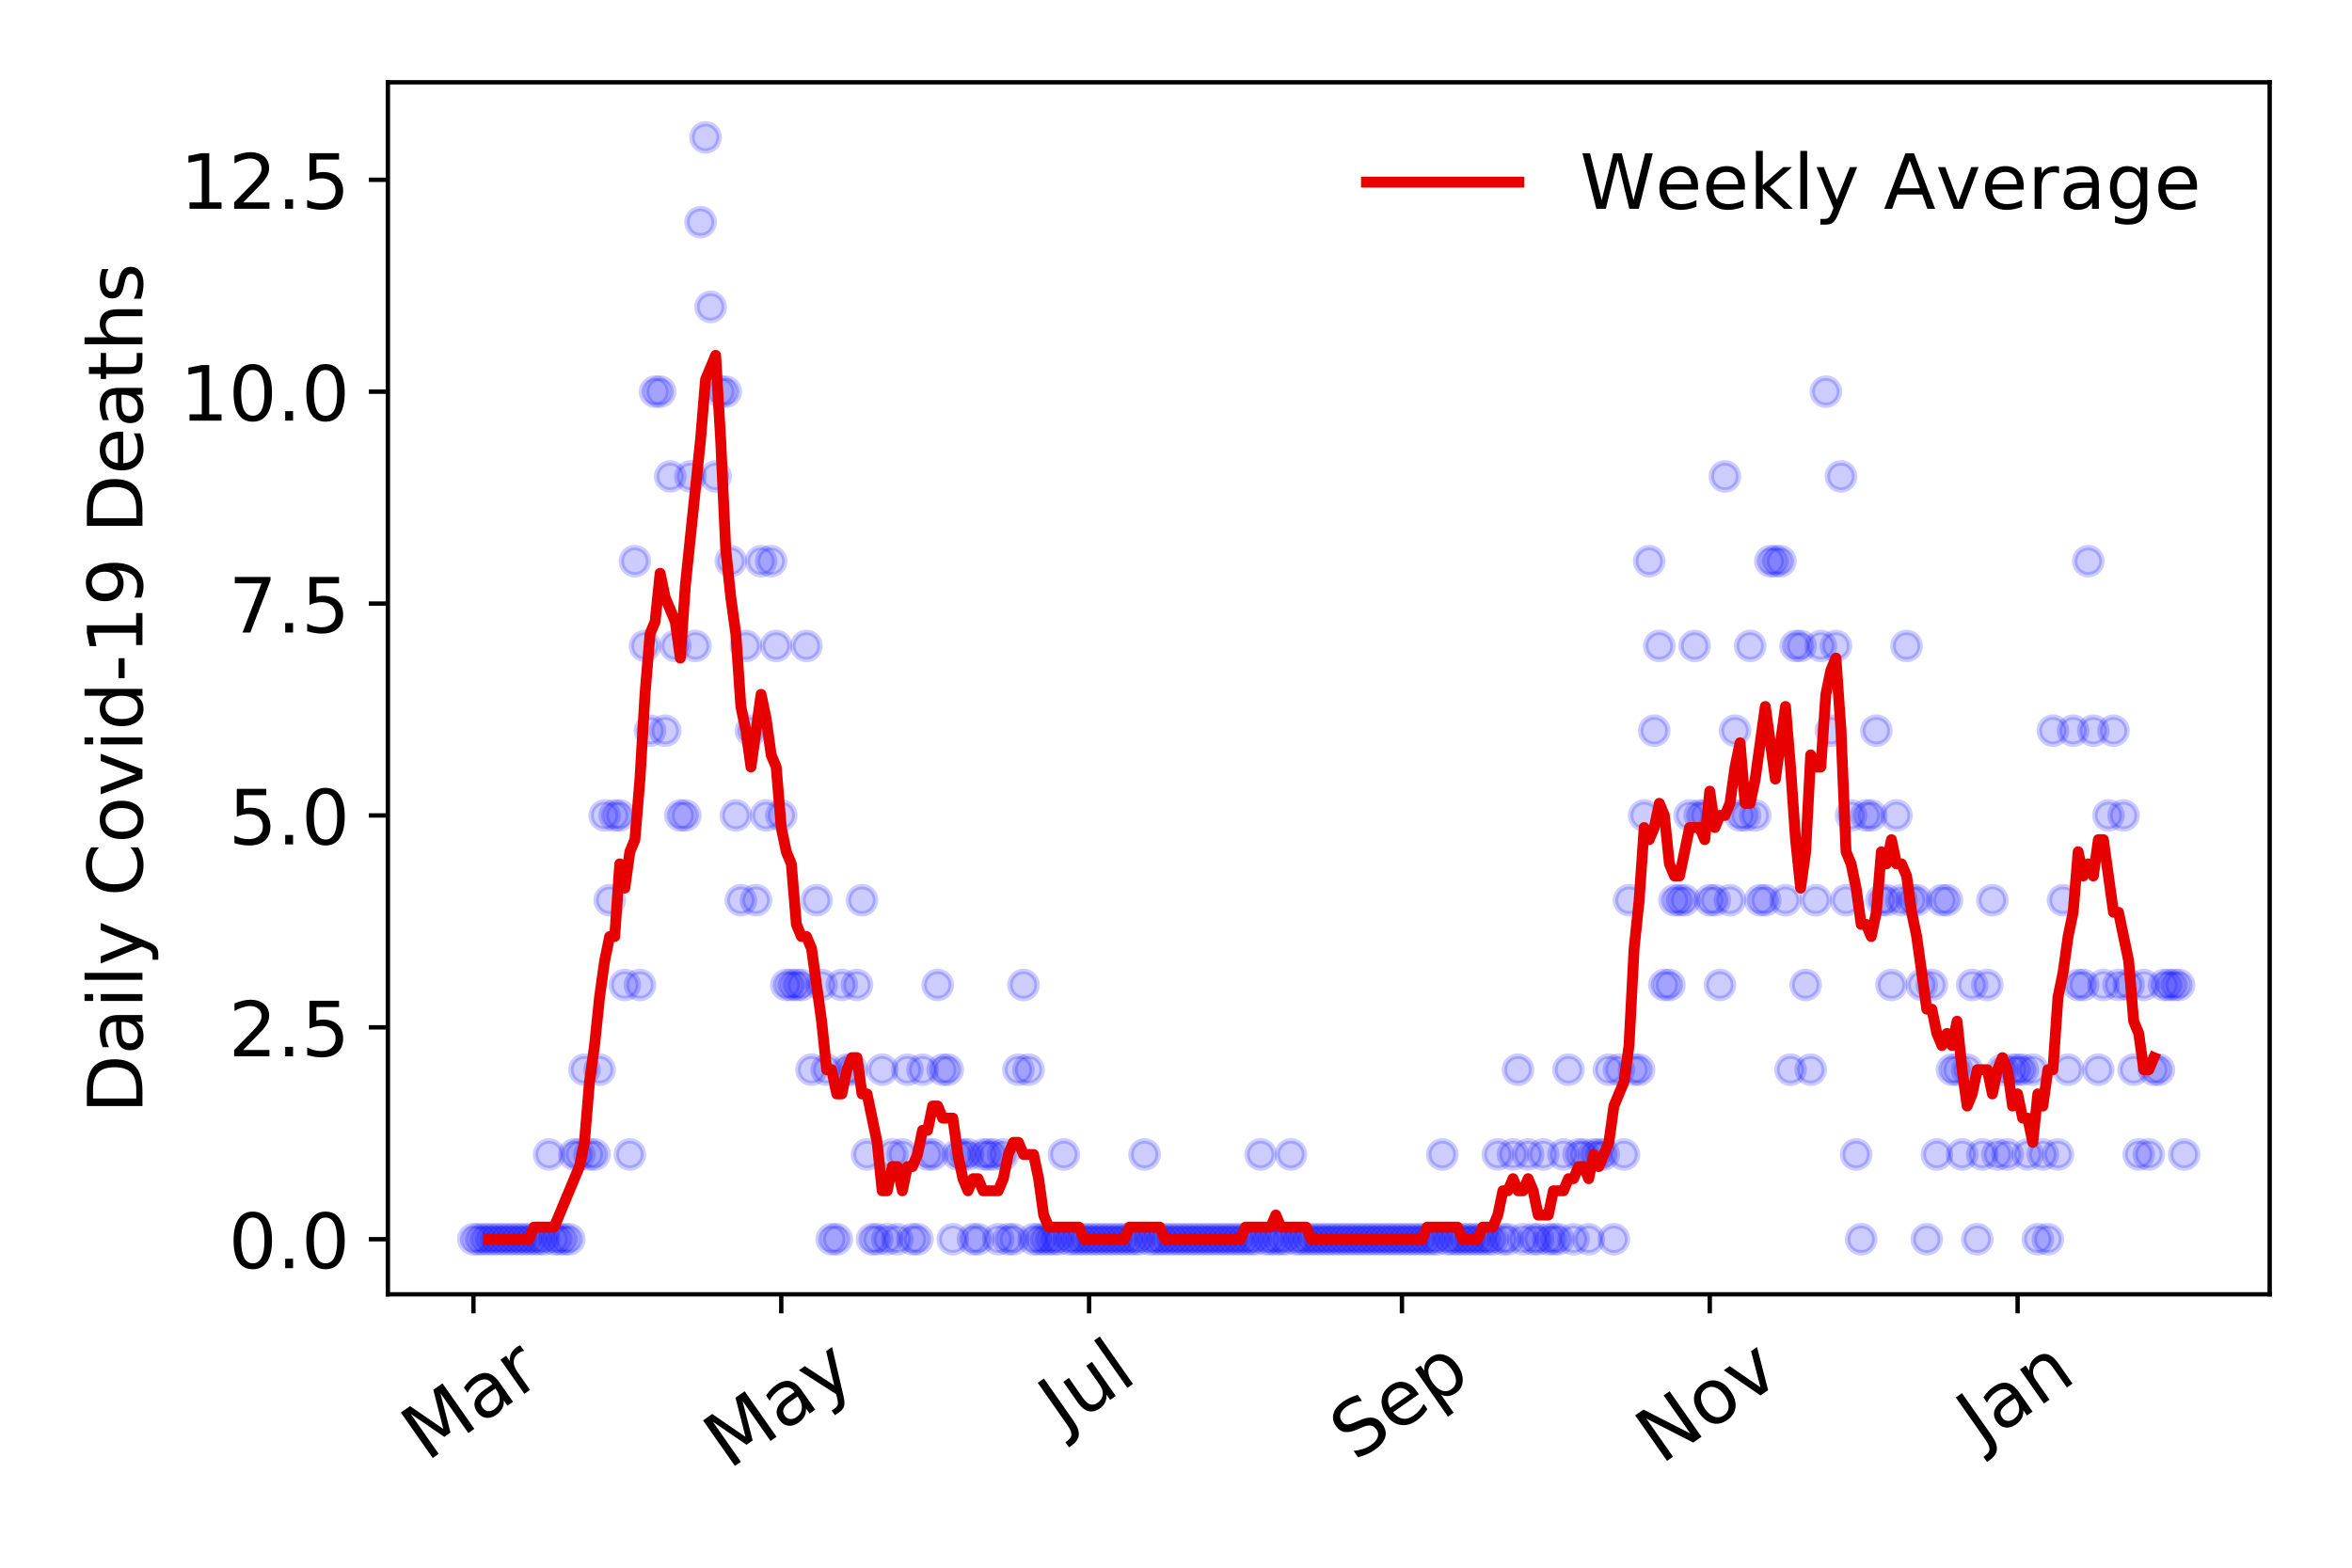 <?xml version="1.0" encoding="utf-8" standalone="no"?>
<!DOCTYPE svg PUBLIC "-//W3C//DTD SVG 1.1//EN"
  "http://www.w3.org/Graphics/SVG/1.1/DTD/svg11.dtd">
<!-- Created with matplotlib (https://matplotlib.org/) -->
<svg height="288pt" version="1.1" viewBox="0 0 432 288" width="432pt" xmlns="http://www.w3.org/2000/svg" xmlns:xlink="http://www.w3.org/1999/xlink">
 <defs>
  <style type="text/css">
*{stroke-linecap:butt;stroke-linejoin:round;}
  </style>
 </defs>
 <g id="figure_1">
  <g id="patch_1">
   <path d="M 0 288 
L 432 288 
L 432 0 
L 0 0 
z
" style="fill:#ffffff;"/>
  </g>
  <g id="axes_1">
   <g id="patch_2">
    <path d="M 71.245 237.778 
L 416.88 237.778 
L 416.88 15.12 
L 71.245 15.12 
z
" style="fill:#ffffff;"/>
   </g>
   <g id="matplotlib.axis_1">
    <g id="xtick_1">
     <g id="line2d_1">
      <defs>
       <path d="M 0 0 
L 0 3.5 
" id="m655aa144a6" style="stroke:#000000;stroke-width:0.8;"/>
      </defs>
      <g>
       <use style="stroke:#000000;stroke-width:0.8;" x="86.956" xlink:href="#m655aa144a6" y="237.778"/>
      </g>
     </g>
     <g id="text_1">
      <!-- Mar -->
      <defs>
       <path d="M 9.812 72.906 
L 24.516 72.906 
L 43.109 23.297 
L 61.812 72.906 
L 76.516 72.906 
L 76.516 0 
L 66.891 0 
L 66.891 64.016 
L 48.094 14.016 
L 38.188 14.016 
L 19.391 64.016 
L 19.391 0 
L 9.812 0 
z
" id="DejaVuSans-77"/>
       <path d="M 34.281 27.484 
Q 23.391 27.484 19.188 25 
Q 14.984 22.516 14.984 16.5 
Q 14.984 11.719 18.141 8.906 
Q 21.297 6.109 26.703 6.109 
Q 34.188 6.109 38.703 11.406 
Q 43.219 16.703 43.219 25.484 
L 43.219 27.484 
z
M 52.203 31.203 
L 52.203 0 
L 43.219 0 
L 43.219 8.297 
Q 40.141 3.328 35.547 0.953 
Q 30.953 -1.422 24.312 -1.422 
Q 15.922 -1.422 10.953 3.297 
Q 6 8.016 6 15.922 
Q 6 25.141 12.172 29.828 
Q 18.359 34.516 30.609 34.516 
L 43.219 34.516 
L 43.219 35.406 
Q 43.219 41.609 39.141 45 
Q 35.062 48.391 27.688 48.391 
Q 23 48.391 18.547 47.266 
Q 14.109 46.141 10.016 43.891 
L 10.016 52.203 
Q 14.938 54.109 19.578 55.047 
Q 24.219 56 28.609 56 
Q 40.484 56 46.344 49.844 
Q 52.203 43.703 52.203 31.203 
z
" id="DejaVuSans-97"/>
       <path d="M 41.109 46.297 
Q 39.594 47.172 37.812 47.578 
Q 36.031 48 33.891 48 
Q 26.266 48 22.188 43.047 
Q 18.109 38.094 18.109 28.812 
L 18.109 0 
L 9.078 0 
L 9.078 54.688 
L 18.109 54.688 
L 18.109 46.188 
Q 20.953 51.172 25.484 53.578 
Q 30.031 56 36.531 56 
Q 37.453 56 38.578 55.875 
Q 39.703 55.766 41.062 55.516 
z
" id="DejaVuSans-114"/>
      </defs>
      <g transform="translate(78.353 268.643)rotate(-35)scale(0.14 -0.14)">
       <use xlink:href="#DejaVuSans-77"/>
       <use x="86.279" xlink:href="#DejaVuSans-97"/>
       <use x="147.559" xlink:href="#DejaVuSans-114"/>
      </g>
     </g>
    </g>
    <g id="xtick_2">
     <g id="line2d_2">
      <g>
       <use style="stroke:#000000;stroke-width:0.8;" x="143.496" xlink:href="#m655aa144a6" y="237.778"/>
      </g>
     </g>
     <g id="text_2">
      <!-- May -->
      <defs>
       <path d="M 32.172 -5.078 
Q 28.375 -14.844 24.75 -17.812 
Q 21.141 -20.797 15.094 -20.797 
L 7.906 -20.797 
L 7.906 -13.281 
L 13.188 -13.281 
Q 16.891 -13.281 18.938 -11.516 
Q 21 -9.766 23.484 -3.219 
L 25.094 0.875 
L 2.984 54.688 
L 12.5 54.688 
L 29.594 11.922 
L 46.688 54.688 
L 56.203 54.688 
z
" id="DejaVuSans-121"/>
      </defs>
      <g transform="translate(133.856 270.094)rotate(-35)scale(0.14 -0.14)">
       <use xlink:href="#DejaVuSans-77"/>
       <use x="86.279" xlink:href="#DejaVuSans-97"/>
       <use x="147.559" xlink:href="#DejaVuSans-121"/>
      </g>
     </g>
    </g>
    <g id="xtick_3">
     <g id="line2d_3">
      <g>
       <use style="stroke:#000000;stroke-width:0.8;" x="200.036" xlink:href="#m655aa144a6" y="237.778"/>
      </g>
     </g>
     <g id="text_3">
      <!-- Jul -->
      <defs>
       <path d="M 9.812 72.906 
L 19.672 72.906 
L 19.672 5.078 
Q 19.672 -8.109 14.672 -14.062 
Q 9.672 -20.016 -1.422 -20.016 
L -5.172 -20.016 
L -5.172 -11.719 
L -2.094 -11.719 
Q 4.438 -11.719 7.125 -8.047 
Q 9.812 -4.391 9.812 5.078 
z
" id="DejaVuSans-74"/>
       <path d="M 8.5 21.578 
L 8.5 54.688 
L 17.484 54.688 
L 17.484 21.922 
Q 17.484 14.156 20.5 10.266 
Q 23.531 6.391 29.594 6.391 
Q 36.859 6.391 41.078 11.031 
Q 45.312 15.672 45.312 23.688 
L 45.312 54.688 
L 54.297 54.688 
L 54.297 0 
L 45.312 0 
L 45.312 8.406 
Q 42.047 3.422 37.719 1 
Q 33.406 -1.422 27.688 -1.422 
Q 18.266 -1.422 13.375 4.438 
Q 8.5 10.297 8.5 21.578 
z
M 31.109 56 
z
" id="DejaVuSans-117"/>
       <path d="M 9.422 75.984 
L 18.406 75.984 
L 18.406 0 
L 9.422 0 
z
" id="DejaVuSans-108"/>
      </defs>
      <g transform="translate(195.333 263.181)rotate(-35)scale(0.14 -0.14)">
       <use xlink:href="#DejaVuSans-74"/>
       <use x="29.492" xlink:href="#DejaVuSans-117"/>
       <use x="92.871" xlink:href="#DejaVuSans-108"/>
      </g>
     </g>
    </g>
    <g id="xtick_4">
     <g id="line2d_4">
      <g>
       <use style="stroke:#000000;stroke-width:0.8;" x="257.502" xlink:href="#m655aa144a6" y="237.778"/>
      </g>
     </g>
     <g id="text_4">
      <!-- Sep -->
      <defs>
       <path d="M 53.516 70.516 
L 53.516 60.891 
Q 47.906 63.578 42.922 64.891 
Q 37.938 66.219 33.297 66.219 
Q 25.25 66.219 20.875 63.094 
Q 16.5 59.969 16.5 54.203 
Q 16.5 49.359 19.406 46.891 
Q 22.312 44.438 30.422 42.922 
L 36.375 41.703 
Q 47.406 39.594 52.656 34.297 
Q 57.906 29 57.906 20.125 
Q 57.906 9.516 50.797 4.047 
Q 43.703 -1.422 29.984 -1.422 
Q 24.812 -1.422 18.969 -0.25 
Q 13.141 0.922 6.891 3.219 
L 6.891 13.375 
Q 12.891 10.016 18.656 8.297 
Q 24.422 6.594 29.984 6.594 
Q 38.422 6.594 43.016 9.906 
Q 47.609 13.234 47.609 19.391 
Q 47.609 24.75 44.312 27.781 
Q 41.016 30.812 33.5 32.328 
L 27.484 33.5 
Q 16.453 35.688 11.516 40.375 
Q 6.594 45.062 6.594 53.422 
Q 6.594 63.094 13.406 68.656 
Q 20.219 74.219 32.172 74.219 
Q 37.312 74.219 42.625 73.281 
Q 47.953 72.359 53.516 70.516 
z
" id="DejaVuSans-83"/>
       <path d="M 56.203 29.594 
L 56.203 25.203 
L 14.891 25.203 
Q 15.484 15.922 20.484 11.062 
Q 25.484 6.203 34.422 6.203 
Q 39.594 6.203 44.453 7.469 
Q 49.312 8.734 54.109 11.281 
L 54.109 2.781 
Q 49.266 0.734 44.188 -0.344 
Q 39.109 -1.422 33.891 -1.422 
Q 20.797 -1.422 13.156 6.188 
Q 5.516 13.812 5.516 26.812 
Q 5.516 40.234 12.766 48.109 
Q 20.016 56 32.328 56 
Q 43.359 56 49.781 48.891 
Q 56.203 41.797 56.203 29.594 
z
M 47.219 32.234 
Q 47.125 39.594 43.094 43.984 
Q 39.062 48.391 32.422 48.391 
Q 24.906 48.391 20.391 44.141 
Q 15.875 39.891 15.188 32.172 
z
" id="DejaVuSans-101"/>
       <path d="M 18.109 8.203 
L 18.109 -20.797 
L 9.078 -20.797 
L 9.078 54.688 
L 18.109 54.688 
L 18.109 46.391 
Q 20.953 51.266 25.266 53.625 
Q 29.594 56 35.594 56 
Q 45.562 56 51.781 48.094 
Q 58.016 40.188 58.016 27.297 
Q 58.016 14.406 51.781 6.484 
Q 45.562 -1.422 35.594 -1.422 
Q 29.594 -1.422 25.266 0.953 
Q 20.953 3.328 18.109 8.203 
z
M 48.688 27.297 
Q 48.688 37.203 44.609 42.844 
Q 40.531 48.484 33.406 48.484 
Q 26.266 48.484 22.188 42.844 
Q 18.109 37.203 18.109 27.297 
Q 18.109 17.391 22.188 11.75 
Q 26.266 6.109 33.406 6.109 
Q 40.531 6.109 44.609 11.75 
Q 48.688 17.391 48.688 27.297 
z
" id="DejaVuSans-112"/>
      </defs>
      <g transform="translate(248.909 268.629)rotate(-35)scale(0.14 -0.14)">
       <use xlink:href="#DejaVuSans-83"/>
       <use x="63.477" xlink:href="#DejaVuSans-101"/>
       <use x="125" xlink:href="#DejaVuSans-112"/>
      </g>
     </g>
    </g>
    <g id="xtick_5">
     <g id="line2d_5">
      <g>
       <use style="stroke:#000000;stroke-width:0.8;" x="314.042" xlink:href="#m655aa144a6" y="237.778"/>
      </g>
     </g>
     <g id="text_5">
      <!-- Nov -->
      <defs>
       <path d="M 9.812 72.906 
L 23.094 72.906 
L 55.422 11.922 
L 55.422 72.906 
L 64.984 72.906 
L 64.984 0 
L 51.703 0 
L 19.391 60.984 
L 19.391 0 
L 9.812 0 
z
" id="DejaVuSans-78"/>
       <path d="M 30.609 48.391 
Q 23.391 48.391 19.188 42.75 
Q 14.984 37.109 14.984 27.297 
Q 14.984 17.484 19.156 11.844 
Q 23.344 6.203 30.609 6.203 
Q 37.797 6.203 41.984 11.859 
Q 46.188 17.531 46.188 27.297 
Q 46.188 37.016 41.984 42.703 
Q 37.797 48.391 30.609 48.391 
z
M 30.609 56 
Q 42.328 56 49.016 48.375 
Q 55.719 40.766 55.719 27.297 
Q 55.719 13.875 49.016 6.219 
Q 42.328 -1.422 30.609 -1.422 
Q 18.844 -1.422 12.172 6.219 
Q 5.516 13.875 5.516 27.297 
Q 5.516 40.766 12.172 48.375 
Q 18.844 56 30.609 56 
z
" id="DejaVuSans-111"/>
       <path d="M 2.984 54.688 
L 12.5 54.688 
L 29.594 8.797 
L 46.688 54.688 
L 56.203 54.688 
L 35.688 0 
L 23.484 0 
z
" id="DejaVuSans-118"/>
      </defs>
      <g transform="translate(305.066 269.166)rotate(-35)scale(0.14 -0.14)">
       <use xlink:href="#DejaVuSans-78"/>
       <use x="74.805" xlink:href="#DejaVuSans-111"/>
       <use x="135.986" xlink:href="#DejaVuSans-118"/>
      </g>
     </g>
    </g>
    <g id="xtick_6">
     <g id="line2d_6">
      <g>
       <use style="stroke:#000000;stroke-width:0.8;" x="370.582" xlink:href="#m655aa144a6" y="237.778"/>
      </g>
     </g>
     <g id="text_6">
      <!-- Jan -->
      <defs>
       <path d="M 54.891 33.016 
L 54.891 0 
L 45.906 0 
L 45.906 32.719 
Q 45.906 40.484 42.875 44.328 
Q 39.844 48.188 33.797 48.188 
Q 26.516 48.188 22.312 43.547 
Q 18.109 38.922 18.109 30.906 
L 18.109 0 
L 9.078 0 
L 9.078 54.688 
L 18.109 54.688 
L 18.109 46.188 
Q 21.344 51.125 25.703 53.562 
Q 30.078 56 35.797 56 
Q 45.219 56 50.047 50.172 
Q 54.891 44.344 54.891 33.016 
z
" id="DejaVuSans-110"/>
      </defs>
      <g transform="translate(363.959 265.871)rotate(-35)scale(0.14 -0.14)">
       <use xlink:href="#DejaVuSans-74"/>
       <use x="29.492" xlink:href="#DejaVuSans-97"/>
       <use x="90.771" xlink:href="#DejaVuSans-110"/>
      </g>
     </g>
    </g>
   </g>
   <g id="matplotlib.axis_2">
    <g id="ytick_1">
     <g id="line2d_7">
      <defs>
       <path d="M 0 0 
L -3.5 0 
" id="mebc3d49df1" style="stroke:#000000;stroke-width:0.8;"/>
      </defs>
      <g>
       <use style="stroke:#000000;stroke-width:0.8;" x="71.245" xlink:href="#mebc3d49df1" y="227.657"/>
      </g>
     </g>
     <g id="text_7">
      <!-- 0.0 -->
      <defs>
       <path d="M 31.781 66.406 
Q 24.172 66.406 20.328 58.906 
Q 16.5 51.422 16.5 36.375 
Q 16.5 21.391 20.328 13.891 
Q 24.172 6.391 31.781 6.391 
Q 39.453 6.391 43.281 13.891 
Q 47.125 21.391 47.125 36.375 
Q 47.125 51.422 43.281 58.906 
Q 39.453 66.406 31.781 66.406 
z
M 31.781 74.219 
Q 44.047 74.219 50.516 64.516 
Q 56.984 54.828 56.984 36.375 
Q 56.984 17.969 50.516 8.266 
Q 44.047 -1.422 31.781 -1.422 
Q 19.531 -1.422 13.062 8.266 
Q 6.594 17.969 6.594 36.375 
Q 6.594 54.828 13.062 64.516 
Q 19.531 74.219 31.781 74.219 
z
" id="DejaVuSans-48"/>
       <path d="M 10.688 12.406 
L 21 12.406 
L 21 0 
L 10.688 0 
z
" id="DejaVuSans-46"/>
      </defs>
      <g transform="translate(41.981 232.976)scale(0.14 -0.14)">
       <use xlink:href="#DejaVuSans-48"/>
       <use x="63.623" xlink:href="#DejaVuSans-46"/>
       <use x="95.41" xlink:href="#DejaVuSans-48"/>
      </g>
     </g>
    </g>
    <g id="ytick_2">
     <g id="line2d_8">
      <g>
       <use style="stroke:#000000;stroke-width:0.8;" x="71.245" xlink:href="#mebc3d49df1" y="188.731"/>
      </g>
     </g>
     <g id="text_8">
      <!-- 2.5 -->
      <defs>
       <path d="M 19.188 8.297 
L 53.609 8.297 
L 53.609 0 
L 7.328 0 
L 7.328 8.297 
Q 12.938 14.109 22.625 23.891 
Q 32.328 33.688 34.812 36.531 
Q 39.547 41.844 41.422 45.531 
Q 43.312 49.219 43.312 52.781 
Q 43.312 58.594 39.234 62.25 
Q 35.156 65.922 28.609 65.922 
Q 23.969 65.922 18.812 64.312 
Q 13.672 62.703 7.812 59.422 
L 7.812 69.391 
Q 13.766 71.781 18.938 73 
Q 24.125 74.219 28.422 74.219 
Q 39.75 74.219 46.484 68.547 
Q 53.219 62.891 53.219 53.422 
Q 53.219 48.922 51.531 44.891 
Q 49.859 40.875 45.406 35.406 
Q 44.188 33.984 37.641 27.219 
Q 31.109 20.453 19.188 8.297 
z
" id="DejaVuSans-50"/>
       <path d="M 10.797 72.906 
L 49.516 72.906 
L 49.516 64.594 
L 19.828 64.594 
L 19.828 46.734 
Q 21.969 47.469 24.109 47.828 
Q 26.266 48.188 28.422 48.188 
Q 40.625 48.188 47.75 41.5 
Q 54.891 34.812 54.891 23.391 
Q 54.891 11.625 47.562 5.094 
Q 40.234 -1.422 26.906 -1.422 
Q 22.312 -1.422 17.547 -0.641 
Q 12.797 0.141 7.719 1.703 
L 7.719 11.625 
Q 12.109 9.234 16.797 8.062 
Q 21.484 6.891 26.703 6.891 
Q 35.156 6.891 40.078 11.328 
Q 45.016 15.766 45.016 23.391 
Q 45.016 31 40.078 35.438 
Q 35.156 39.891 26.703 39.891 
Q 22.75 39.891 18.812 39.016 
Q 14.891 38.141 10.797 36.281 
z
" id="DejaVuSans-53"/>
      </defs>
      <g transform="translate(41.981 194.05)scale(0.14 -0.14)">
       <use xlink:href="#DejaVuSans-50"/>
       <use x="63.623" xlink:href="#DejaVuSans-46"/>
       <use x="95.41" xlink:href="#DejaVuSans-53"/>
      </g>
     </g>
    </g>
    <g id="ytick_3">
     <g id="line2d_9">
      <g>
       <use style="stroke:#000000;stroke-width:0.8;" x="71.245" xlink:href="#mebc3d49df1" y="149.805"/>
      </g>
     </g>
     <g id="text_9">
      <!-- 5.0 -->
      <g transform="translate(41.981 155.124)scale(0.14 -0.14)">
       <use xlink:href="#DejaVuSans-53"/>
       <use x="63.623" xlink:href="#DejaVuSans-46"/>
       <use x="95.41" xlink:href="#DejaVuSans-48"/>
      </g>
     </g>
    </g>
    <g id="ytick_4">
     <g id="line2d_10">
      <g>
       <use style="stroke:#000000;stroke-width:0.8;" x="71.245" xlink:href="#mebc3d49df1" y="110.879"/>
      </g>
     </g>
     <g id="text_10">
      <!-- 7.5 -->
      <defs>
       <path d="M 8.203 72.906 
L 55.078 72.906 
L 55.078 68.703 
L 28.609 0 
L 18.312 0 
L 43.219 64.594 
L 8.203 64.594 
z
" id="DejaVuSans-55"/>
      </defs>
      <g transform="translate(41.981 116.197)scale(0.14 -0.14)">
       <use xlink:href="#DejaVuSans-55"/>
       <use x="63.623" xlink:href="#DejaVuSans-46"/>
       <use x="95.41" xlink:href="#DejaVuSans-53"/>
      </g>
     </g>
    </g>
    <g id="ytick_5">
     <g id="line2d_11">
      <g>
       <use style="stroke:#000000;stroke-width:0.8;" x="71.245" xlink:href="#mebc3d49df1" y="71.952"/>
      </g>
     </g>
     <g id="text_11">
      <!-- 10.0 -->
      <defs>
       <path d="M 12.406 8.297 
L 28.516 8.297 
L 28.516 63.922 
L 10.984 60.406 
L 10.984 69.391 
L 28.422 72.906 
L 38.281 72.906 
L 38.281 8.297 
L 54.391 8.297 
L 54.391 0 
L 12.406 0 
z
" id="DejaVuSans-49"/>
      </defs>
      <g transform="translate(33.073 77.271)scale(0.14 -0.14)">
       <use xlink:href="#DejaVuSans-49"/>
       <use x="63.623" xlink:href="#DejaVuSans-48"/>
       <use x="127.246" xlink:href="#DejaVuSans-46"/>
       <use x="159.033" xlink:href="#DejaVuSans-48"/>
      </g>
     </g>
    </g>
    <g id="ytick_6">
     <g id="line2d_12">
      <g>
       <use style="stroke:#000000;stroke-width:0.8;" x="71.245" xlink:href="#mebc3d49df1" y="33.026"/>
      </g>
     </g>
     <g id="text_12">
      <!-- 12.5 -->
      <g transform="translate(33.073 38.345)scale(0.14 -0.14)">
       <use xlink:href="#DejaVuSans-49"/>
       <use x="63.623" xlink:href="#DejaVuSans-50"/>
       <use x="127.246" xlink:href="#DejaVuSans-46"/>
       <use x="159.033" xlink:href="#DejaVuSans-53"/>
      </g>
     </g>
    </g>
    <g id="text_13">
     <!-- Daily Covid-19 Deaths -->
     <defs>
      <path d="M 19.672 64.797 
L 19.672 8.109 
L 31.594 8.109 
Q 46.688 8.109 53.688 14.938 
Q 60.688 21.781 60.688 36.531 
Q 60.688 51.172 53.688 57.984 
Q 46.688 64.797 31.594 64.797 
z
M 9.812 72.906 
L 30.078 72.906 
Q 51.266 72.906 61.172 64.094 
Q 71.094 55.281 71.094 36.531 
Q 71.094 17.672 61.125 8.828 
Q 51.172 0 30.078 0 
L 9.812 0 
z
" id="DejaVuSans-68"/>
      <path d="M 9.422 54.688 
L 18.406 54.688 
L 18.406 0 
L 9.422 0 
z
M 9.422 75.984 
L 18.406 75.984 
L 18.406 64.594 
L 9.422 64.594 
z
" id="DejaVuSans-105"/>
      <path id="DejaVuSans-32"/>
      <path d="M 64.406 67.281 
L 64.406 56.891 
Q 59.422 61.531 53.781 63.812 
Q 48.141 66.109 41.797 66.109 
Q 29.297 66.109 22.656 58.469 
Q 16.016 50.828 16.016 36.375 
Q 16.016 21.969 22.656 14.328 
Q 29.297 6.688 41.797 6.688 
Q 48.141 6.688 53.781 8.984 
Q 59.422 11.281 64.406 15.922 
L 64.406 5.609 
Q 59.234 2.094 53.438 0.328 
Q 47.656 -1.422 41.219 -1.422 
Q 24.656 -1.422 15.125 8.703 
Q 5.609 18.844 5.609 36.375 
Q 5.609 53.953 15.125 64.078 
Q 24.656 74.219 41.219 74.219 
Q 47.75 74.219 53.531 72.484 
Q 59.328 70.75 64.406 67.281 
z
" id="DejaVuSans-67"/>
      <path d="M 45.406 46.391 
L 45.406 75.984 
L 54.391 75.984 
L 54.391 0 
L 45.406 0 
L 45.406 8.203 
Q 42.578 3.328 38.25 0.953 
Q 33.938 -1.422 27.875 -1.422 
Q 17.969 -1.422 11.734 6.484 
Q 5.516 14.406 5.516 27.297 
Q 5.516 40.188 11.734 48.094 
Q 17.969 56 27.875 56 
Q 33.938 56 38.25 53.625 
Q 42.578 51.266 45.406 46.391 
z
M 14.797 27.297 
Q 14.797 17.391 18.875 11.75 
Q 22.953 6.109 30.078 6.109 
Q 37.203 6.109 41.297 11.75 
Q 45.406 17.391 45.406 27.297 
Q 45.406 37.203 41.297 42.844 
Q 37.203 48.484 30.078 48.484 
Q 22.953 48.484 18.875 42.844 
Q 14.797 37.203 14.797 27.297 
z
" id="DejaVuSans-100"/>
      <path d="M 4.891 31.391 
L 31.203 31.391 
L 31.203 23.391 
L 4.891 23.391 
z
" id="DejaVuSans-45"/>
      <path d="M 10.984 1.516 
L 10.984 10.5 
Q 14.703 8.734 18.5 7.812 
Q 22.312 6.891 25.984 6.891 
Q 35.75 6.891 40.891 13.453 
Q 46.047 20.016 46.781 33.406 
Q 43.953 29.203 39.594 26.953 
Q 35.25 24.703 29.984 24.703 
Q 19.047 24.703 12.672 31.312 
Q 6.297 37.938 6.297 49.422 
Q 6.297 60.641 12.938 67.422 
Q 19.578 74.219 30.609 74.219 
Q 43.266 74.219 49.922 64.516 
Q 56.594 54.828 56.594 36.375 
Q 56.594 19.141 48.406 8.859 
Q 40.234 -1.422 26.422 -1.422 
Q 22.703 -1.422 18.891 -0.688 
Q 15.094 0.047 10.984 1.516 
z
M 30.609 32.422 
Q 37.25 32.422 41.125 36.953 
Q 45.016 41.5 45.016 49.422 
Q 45.016 57.281 41.125 61.844 
Q 37.25 66.406 30.609 66.406 
Q 23.969 66.406 20.094 61.844 
Q 16.219 57.281 16.219 49.422 
Q 16.219 41.5 20.094 36.953 
Q 23.969 32.422 30.609 32.422 
z
" id="DejaVuSans-57"/>
      <path d="M 18.312 70.219 
L 18.312 54.688 
L 36.812 54.688 
L 36.812 47.703 
L 18.312 47.703 
L 18.312 18.016 
Q 18.312 11.328 20.141 9.422 
Q 21.969 7.516 27.594 7.516 
L 36.812 7.516 
L 36.812 0 
L 27.594 0 
Q 17.188 0 13.234 3.875 
Q 9.281 7.766 9.281 18.016 
L 9.281 47.703 
L 2.688 47.703 
L 2.688 54.688 
L 9.281 54.688 
L 9.281 70.219 
z
" id="DejaVuSans-116"/>
      <path d="M 54.891 33.016 
L 54.891 0 
L 45.906 0 
L 45.906 32.719 
Q 45.906 40.484 42.875 44.328 
Q 39.844 48.188 33.797 48.188 
Q 26.516 48.188 22.312 43.547 
Q 18.109 38.922 18.109 30.906 
L 18.109 0 
L 9.078 0 
L 9.078 75.984 
L 18.109 75.984 
L 18.109 46.188 
Q 21.344 51.125 25.703 53.562 
Q 30.078 56 35.797 56 
Q 45.219 56 50.047 50.172 
Q 54.891 44.344 54.891 33.016 
z
" id="DejaVuSans-104"/>
      <path d="M 44.281 53.078 
L 44.281 44.578 
Q 40.484 46.531 36.375 47.5 
Q 32.281 48.484 27.875 48.484 
Q 21.188 48.484 17.844 46.438 
Q 14.5 44.391 14.5 40.281 
Q 14.5 37.156 16.891 35.375 
Q 19.281 33.594 26.516 31.984 
L 29.594 31.297 
Q 39.156 29.25 43.188 25.516 
Q 47.219 21.781 47.219 15.094 
Q 47.219 7.469 41.188 3.016 
Q 35.156 -1.422 24.609 -1.422 
Q 20.219 -1.422 15.453 -0.562 
Q 10.688 0.297 5.422 2 
L 5.422 11.281 
Q 10.406 8.688 15.234 7.391 
Q 20.062 6.109 24.812 6.109 
Q 31.156 6.109 34.562 8.281 
Q 37.984 10.453 37.984 14.406 
Q 37.984 18.062 35.516 20.016 
Q 33.062 21.969 24.703 23.781 
L 21.578 24.516 
Q 13.234 26.266 9.516 29.906 
Q 5.812 33.547 5.812 39.891 
Q 5.812 47.609 11.281 51.797 
Q 16.75 56 26.812 56 
Q 31.781 56 36.172 55.266 
Q 40.578 54.547 44.281 53.078 
z
" id="DejaVuSans-115"/>
     </defs>
     <g transform="translate(26.162 204.56)rotate(-90)scale(0.14 -0.14)">
      <use xlink:href="#DejaVuSans-68"/>
      <use x="77.002" xlink:href="#DejaVuSans-97"/>
      <use x="138.281" xlink:href="#DejaVuSans-105"/>
      <use x="166.064" xlink:href="#DejaVuSans-108"/>
      <use x="193.848" xlink:href="#DejaVuSans-121"/>
      <use x="253.027" xlink:href="#DejaVuSans-32"/>
      <use x="284.814" xlink:href="#DejaVuSans-67"/>
      <use x="354.639" xlink:href="#DejaVuSans-111"/>
      <use x="415.82" xlink:href="#DejaVuSans-118"/>
      <use x="475" xlink:href="#DejaVuSans-105"/>
      <use x="502.783" xlink:href="#DejaVuSans-100"/>
      <use x="566.26" xlink:href="#DejaVuSans-45"/>
      <use x="602.344" xlink:href="#DejaVuSans-49"/>
      <use x="665.967" xlink:href="#DejaVuSans-57"/>
      <use x="729.59" xlink:href="#DejaVuSans-32"/>
      <use x="761.377" xlink:href="#DejaVuSans-68"/>
      <use x="838.379" xlink:href="#DejaVuSans-101"/>
      <use x="899.902" xlink:href="#DejaVuSans-97"/>
      <use x="961.182" xlink:href="#DejaVuSans-116"/>
      <use x="1000.391" xlink:href="#DejaVuSans-104"/>
      <use x="1063.77" xlink:href="#DejaVuSans-115"/>
     </g>
    </g>
   </g>
   <g id="line2d_13">
    <defs>
     <path d="M 0 2.5 
C 0.663 2.5 1.299 2.237 1.768 1.768 
C 2.237 1.299 2.5 0.663 2.5 0 
C 2.5 -0.663 2.237 -1.299 1.768 -1.768 
C 1.299 -2.237 0.663 -2.5 0 -2.5 
C -0.663 -2.5 -1.299 -2.237 -1.768 -1.768 
C -2.237 -1.299 -2.5 -0.663 -2.5 0 
C -2.5 0.663 -2.237 1.299 -1.768 1.768 
C -1.299 2.237 -0.663 2.5 0 2.5 
z
" id="m0327a6644c" style="stroke:#0000ff;stroke-opacity:0.2;"/>
    </defs>
    <g clip-path="url(#p1973dc4d81)">
     <use style="fill:#0000ff;fill-opacity:0.2;stroke:#0000ff;stroke-opacity:0.2;" x="86.956" xlink:href="#m0327a6644c" y="227.657"/>
     <use style="fill:#0000ff;fill-opacity:0.2;stroke:#0000ff;stroke-opacity:0.2;" x="87.883" xlink:href="#m0327a6644c" y="227.657"/>
     <use style="fill:#0000ff;fill-opacity:0.2;stroke:#0000ff;stroke-opacity:0.2;" x="88.809" xlink:href="#m0327a6644c" y="227.657"/>
     <use style="fill:#0000ff;fill-opacity:0.2;stroke:#0000ff;stroke-opacity:0.2;" x="89.736" xlink:href="#m0327a6644c" y="227.657"/>
     <use style="fill:#0000ff;fill-opacity:0.2;stroke:#0000ff;stroke-opacity:0.2;" x="90.663" xlink:href="#m0327a6644c" y="227.657"/>
     <use style="fill:#0000ff;fill-opacity:0.2;stroke:#0000ff;stroke-opacity:0.2;" x="91.59" xlink:href="#m0327a6644c" y="227.657"/>
     <use style="fill:#0000ff;fill-opacity:0.2;stroke:#0000ff;stroke-opacity:0.2;" x="92.517" xlink:href="#m0327a6644c" y="227.657"/>
     <use style="fill:#0000ff;fill-opacity:0.2;stroke:#0000ff;stroke-opacity:0.2;" x="93.444" xlink:href="#m0327a6644c" y="227.657"/>
     <use style="fill:#0000ff;fill-opacity:0.2;stroke:#0000ff;stroke-opacity:0.2;" x="94.371" xlink:href="#m0327a6644c" y="227.657"/>
     <use style="fill:#0000ff;fill-opacity:0.2;stroke:#0000ff;stroke-opacity:0.2;" x="95.298" xlink:href="#m0327a6644c" y="227.657"/>
     <use style="fill:#0000ff;fill-opacity:0.2;stroke:#0000ff;stroke-opacity:0.2;" x="96.225" xlink:href="#m0327a6644c" y="227.657"/>
     <use style="fill:#0000ff;fill-opacity:0.2;stroke:#0000ff;stroke-opacity:0.2;" x="97.151" xlink:href="#m0327a6644c" y="227.657"/>
     <use style="fill:#0000ff;fill-opacity:0.2;stroke:#0000ff;stroke-opacity:0.2;" x="98.078" xlink:href="#m0327a6644c" y="227.657"/>
     <use style="fill:#0000ff;fill-opacity:0.2;stroke:#0000ff;stroke-opacity:0.2;" x="99.005" xlink:href="#m0327a6644c" y="227.657"/>
     <use style="fill:#0000ff;fill-opacity:0.2;stroke:#0000ff;stroke-opacity:0.2;" x="99.932" xlink:href="#m0327a6644c" y="227.657"/>
     <use style="fill:#0000ff;fill-opacity:0.2;stroke:#0000ff;stroke-opacity:0.2;" x="100.859" xlink:href="#m0327a6644c" y="212.087"/>
     <use style="fill:#0000ff;fill-opacity:0.2;stroke:#0000ff;stroke-opacity:0.2;" x="101.786" xlink:href="#m0327a6644c" y="227.657"/>
     <use style="fill:#0000ff;fill-opacity:0.2;stroke:#0000ff;stroke-opacity:0.2;" x="102.713" xlink:href="#m0327a6644c" y="227.657"/>
     <use style="fill:#0000ff;fill-opacity:0.2;stroke:#0000ff;stroke-opacity:0.2;" x="103.64" xlink:href="#m0327a6644c" y="227.657"/>
     <use style="fill:#0000ff;fill-opacity:0.2;stroke:#0000ff;stroke-opacity:0.2;" x="104.566" xlink:href="#m0327a6644c" y="227.657"/>
     <use style="fill:#0000ff;fill-opacity:0.2;stroke:#0000ff;stroke-opacity:0.2;" x="105.493" xlink:href="#m0327a6644c" y="212.087"/>
     <use style="fill:#0000ff;fill-opacity:0.2;stroke:#0000ff;stroke-opacity:0.2;" x="106.42" xlink:href="#m0327a6644c" y="212.087"/>
     <use style="fill:#0000ff;fill-opacity:0.2;stroke:#0000ff;stroke-opacity:0.2;" x="107.347" xlink:href="#m0327a6644c" y="196.516"/>
     <use style="fill:#0000ff;fill-opacity:0.2;stroke:#0000ff;stroke-opacity:0.2;" x="108.274" xlink:href="#m0327a6644c" y="212.087"/>
     <use style="fill:#0000ff;fill-opacity:0.2;stroke:#0000ff;stroke-opacity:0.2;" x="109.201" xlink:href="#m0327a6644c" y="212.087"/>
     <use style="fill:#0000ff;fill-opacity:0.2;stroke:#0000ff;stroke-opacity:0.2;" x="110.128" xlink:href="#m0327a6644c" y="196.516"/>
     <use style="fill:#0000ff;fill-opacity:0.2;stroke:#0000ff;stroke-opacity:0.2;" x="111.055" xlink:href="#m0327a6644c" y="149.805"/>
     <use style="fill:#0000ff;fill-opacity:0.2;stroke:#0000ff;stroke-opacity:0.2;" x="111.982" xlink:href="#m0327a6644c" y="165.375"/>
     <use style="fill:#0000ff;fill-opacity:0.2;stroke:#0000ff;stroke-opacity:0.2;" x="112.908" xlink:href="#m0327a6644c" y="149.805"/>
     <use style="fill:#0000ff;fill-opacity:0.2;stroke:#0000ff;stroke-opacity:0.2;" x="113.835" xlink:href="#m0327a6644c" y="149.805"/>
     <use style="fill:#0000ff;fill-opacity:0.2;stroke:#0000ff;stroke-opacity:0.2;" x="114.762" xlink:href="#m0327a6644c" y="180.946"/>
     <use style="fill:#0000ff;fill-opacity:0.2;stroke:#0000ff;stroke-opacity:0.2;" x="115.689" xlink:href="#m0327a6644c" y="212.087"/>
     <use style="fill:#0000ff;fill-opacity:0.2;stroke:#0000ff;stroke-opacity:0.2;" x="116.616" xlink:href="#m0327a6644c" y="103.093"/>
     <use style="fill:#0000ff;fill-opacity:0.2;stroke:#0000ff;stroke-opacity:0.2;" x="117.543" xlink:href="#m0327a6644c" y="180.946"/>
     <use style="fill:#0000ff;fill-opacity:0.2;stroke:#0000ff;stroke-opacity:0.2;" x="118.47" xlink:href="#m0327a6644c" y="118.664"/>
     <use style="fill:#0000ff;fill-opacity:0.2;stroke:#0000ff;stroke-opacity:0.2;" x="119.397" xlink:href="#m0327a6644c" y="134.234"/>
     <use style="fill:#0000ff;fill-opacity:0.2;stroke:#0000ff;stroke-opacity:0.2;" x="120.324" xlink:href="#m0327a6644c" y="71.952"/>
     <use style="fill:#0000ff;fill-opacity:0.2;stroke:#0000ff;stroke-opacity:0.2;" x="121.25" xlink:href="#m0327a6644c" y="71.952"/>
     <use style="fill:#0000ff;fill-opacity:0.2;stroke:#0000ff;stroke-opacity:0.2;" x="122.177" xlink:href="#m0327a6644c" y="134.234"/>
     <use style="fill:#0000ff;fill-opacity:0.2;stroke:#0000ff;stroke-opacity:0.2;" x="123.104" xlink:href="#m0327a6644c" y="87.523"/>
     <use style="fill:#0000ff;fill-opacity:0.2;stroke:#0000ff;stroke-opacity:0.2;" x="124.031" xlink:href="#m0327a6644c" y="118.664"/>
     <use style="fill:#0000ff;fill-opacity:0.2;stroke:#0000ff;stroke-opacity:0.2;" x="124.958" xlink:href="#m0327a6644c" y="149.805"/>
     <use style="fill:#0000ff;fill-opacity:0.2;stroke:#0000ff;stroke-opacity:0.2;" x="125.885" xlink:href="#m0327a6644c" y="149.805"/>
     <use style="fill:#0000ff;fill-opacity:0.2;stroke:#0000ff;stroke-opacity:0.2;" x="126.812" xlink:href="#m0327a6644c" y="87.523"/>
     <use style="fill:#0000ff;fill-opacity:0.2;stroke:#0000ff;stroke-opacity:0.2;" x="127.739" xlink:href="#m0327a6644c" y="118.664"/>
     <use style="fill:#0000ff;fill-opacity:0.2;stroke:#0000ff;stroke-opacity:0.2;" x="128.665" xlink:href="#m0327a6644c" y="40.811"/>
     <use style="fill:#0000ff;fill-opacity:0.2;stroke:#0000ff;stroke-opacity:0.2;" x="129.592" xlink:href="#m0327a6644c" y="25.241"/>
     <use style="fill:#0000ff;fill-opacity:0.2;stroke:#0000ff;stroke-opacity:0.2;" x="130.519" xlink:href="#m0327a6644c" y="56.382"/>
     <use style="fill:#0000ff;fill-opacity:0.2;stroke:#0000ff;stroke-opacity:0.2;" x="131.446" xlink:href="#m0327a6644c" y="87.523"/>
     <use style="fill:#0000ff;fill-opacity:0.2;stroke:#0000ff;stroke-opacity:0.2;" x="132.373" xlink:href="#m0327a6644c" y="71.952"/>
     <use style="fill:#0000ff;fill-opacity:0.2;stroke:#0000ff;stroke-opacity:0.2;" x="133.3" xlink:href="#m0327a6644c" y="71.952"/>
     <use style="fill:#0000ff;fill-opacity:0.2;stroke:#0000ff;stroke-opacity:0.2;" x="134.227" xlink:href="#m0327a6644c" y="103.093"/>
     <use style="fill:#0000ff;fill-opacity:0.2;stroke:#0000ff;stroke-opacity:0.2;" x="135.154" xlink:href="#m0327a6644c" y="149.805"/>
     <use style="fill:#0000ff;fill-opacity:0.2;stroke:#0000ff;stroke-opacity:0.2;" x="136.081" xlink:href="#m0327a6644c" y="165.375"/>
     <use style="fill:#0000ff;fill-opacity:0.2;stroke:#0000ff;stroke-opacity:0.2;" x="137.007" xlink:href="#m0327a6644c" y="118.664"/>
     <use style="fill:#0000ff;fill-opacity:0.2;stroke:#0000ff;stroke-opacity:0.2;" x="137.934" xlink:href="#m0327a6644c" y="134.234"/>
     <use style="fill:#0000ff;fill-opacity:0.2;stroke:#0000ff;stroke-opacity:0.2;" x="138.861" xlink:href="#m0327a6644c" y="165.375"/>
     <use style="fill:#0000ff;fill-opacity:0.2;stroke:#0000ff;stroke-opacity:0.2;" x="139.788" xlink:href="#m0327a6644c" y="103.093"/>
     <use style="fill:#0000ff;fill-opacity:0.2;stroke:#0000ff;stroke-opacity:0.2;" x="140.715" xlink:href="#m0327a6644c" y="149.805"/>
     <use style="fill:#0000ff;fill-opacity:0.2;stroke:#0000ff;stroke-opacity:0.2;" x="141.642" xlink:href="#m0327a6644c" y="103.093"/>
     <use style="fill:#0000ff;fill-opacity:0.2;stroke:#0000ff;stroke-opacity:0.2;" x="142.569" xlink:href="#m0327a6644c" y="118.664"/>
     <use style="fill:#0000ff;fill-opacity:0.2;stroke:#0000ff;stroke-opacity:0.2;" x="143.496" xlink:href="#m0327a6644c" y="149.805"/>
     <use style="fill:#0000ff;fill-opacity:0.2;stroke:#0000ff;stroke-opacity:0.2;" x="144.422" xlink:href="#m0327a6644c" y="180.946"/>
     <use style="fill:#0000ff;fill-opacity:0.2;stroke:#0000ff;stroke-opacity:0.2;" x="145.349" xlink:href="#m0327a6644c" y="180.946"/>
     <use style="fill:#0000ff;fill-opacity:0.2;stroke:#0000ff;stroke-opacity:0.2;" x="146.276" xlink:href="#m0327a6644c" y="180.946"/>
     <use style="fill:#0000ff;fill-opacity:0.2;stroke:#0000ff;stroke-opacity:0.2;" x="147.203" xlink:href="#m0327a6644c" y="180.946"/>
     <use style="fill:#0000ff;fill-opacity:0.2;stroke:#0000ff;stroke-opacity:0.2;" x="148.13" xlink:href="#m0327a6644c" y="118.664"/>
     <use style="fill:#0000ff;fill-opacity:0.2;stroke:#0000ff;stroke-opacity:0.2;" x="149.057" xlink:href="#m0327a6644c" y="196.516"/>
     <use style="fill:#0000ff;fill-opacity:0.2;stroke:#0000ff;stroke-opacity:0.2;" x="149.984" xlink:href="#m0327a6644c" y="165.375"/>
     <use style="fill:#0000ff;fill-opacity:0.2;stroke:#0000ff;stroke-opacity:0.2;" x="150.911" xlink:href="#m0327a6644c" y="180.946"/>
     <use style="fill:#0000ff;fill-opacity:0.2;stroke:#0000ff;stroke-opacity:0.2;" x="151.838" xlink:href="#m0327a6644c" y="196.516"/>
     <use style="fill:#0000ff;fill-opacity:0.2;stroke:#0000ff;stroke-opacity:0.2;" x="152.764" xlink:href="#m0327a6644c" y="227.657"/>
     <use style="fill:#0000ff;fill-opacity:0.2;stroke:#0000ff;stroke-opacity:0.2;" x="153.691" xlink:href="#m0327a6644c" y="227.657"/>
     <use style="fill:#0000ff;fill-opacity:0.2;stroke:#0000ff;stroke-opacity:0.2;" x="154.618" xlink:href="#m0327a6644c" y="180.946"/>
     <use style="fill:#0000ff;fill-opacity:0.2;stroke:#0000ff;stroke-opacity:0.2;" x="155.545" xlink:href="#m0327a6644c" y="196.516"/>
     <use style="fill:#0000ff;fill-opacity:0.2;stroke:#0000ff;stroke-opacity:0.2;" x="156.472" xlink:href="#m0327a6644c" y="196.516"/>
     <use style="fill:#0000ff;fill-opacity:0.2;stroke:#0000ff;stroke-opacity:0.2;" x="157.399" xlink:href="#m0327a6644c" y="180.946"/>
     <use style="fill:#0000ff;fill-opacity:0.2;stroke:#0000ff;stroke-opacity:0.2;" x="158.326" xlink:href="#m0327a6644c" y="165.375"/>
     <use style="fill:#0000ff;fill-opacity:0.2;stroke:#0000ff;stroke-opacity:0.2;" x="159.253" xlink:href="#m0327a6644c" y="212.087"/>
     <use style="fill:#0000ff;fill-opacity:0.2;stroke:#0000ff;stroke-opacity:0.2;" x="160.18" xlink:href="#m0327a6644c" y="227.657"/>
     <use style="fill:#0000ff;fill-opacity:0.2;stroke:#0000ff;stroke-opacity:0.2;" x="161.106" xlink:href="#m0327a6644c" y="227.657"/>
     <use style="fill:#0000ff;fill-opacity:0.2;stroke:#0000ff;stroke-opacity:0.2;" x="162.033" xlink:href="#m0327a6644c" y="196.516"/>
     <use style="fill:#0000ff;fill-opacity:0.2;stroke:#0000ff;stroke-opacity:0.2;" x="162.96" xlink:href="#m0327a6644c" y="227.657"/>
     <use style="fill:#0000ff;fill-opacity:0.2;stroke:#0000ff;stroke-opacity:0.2;" x="163.887" xlink:href="#m0327a6644c" y="212.087"/>
     <use style="fill:#0000ff;fill-opacity:0.2;stroke:#0000ff;stroke-opacity:0.2;" x="164.814" xlink:href="#m0327a6644c" y="227.657"/>
     <use style="fill:#0000ff;fill-opacity:0.2;stroke:#0000ff;stroke-opacity:0.2;" x="165.741" xlink:href="#m0327a6644c" y="212.087"/>
     <use style="fill:#0000ff;fill-opacity:0.2;stroke:#0000ff;stroke-opacity:0.2;" x="166.668" xlink:href="#m0327a6644c" y="196.516"/>
     <use style="fill:#0000ff;fill-opacity:0.2;stroke:#0000ff;stroke-opacity:0.2;" x="167.595" xlink:href="#m0327a6644c" y="227.657"/>
     <use style="fill:#0000ff;fill-opacity:0.2;stroke:#0000ff;stroke-opacity:0.2;" x="168.521" xlink:href="#m0327a6644c" y="227.657"/>
     <use style="fill:#0000ff;fill-opacity:0.2;stroke:#0000ff;stroke-opacity:0.2;" x="169.448" xlink:href="#m0327a6644c" y="196.516"/>
     <use style="fill:#0000ff;fill-opacity:0.2;stroke:#0000ff;stroke-opacity:0.2;" x="170.375" xlink:href="#m0327a6644c" y="212.087"/>
     <use style="fill:#0000ff;fill-opacity:0.2;stroke:#0000ff;stroke-opacity:0.2;" x="171.302" xlink:href="#m0327a6644c" y="212.087"/>
     <use style="fill:#0000ff;fill-opacity:0.2;stroke:#0000ff;stroke-opacity:0.2;" x="172.229" xlink:href="#m0327a6644c" y="180.946"/>
     <use style="fill:#0000ff;fill-opacity:0.2;stroke:#0000ff;stroke-opacity:0.2;" x="173.156" xlink:href="#m0327a6644c" y="196.516"/>
     <use style="fill:#0000ff;fill-opacity:0.2;stroke:#0000ff;stroke-opacity:0.2;" x="174.083" xlink:href="#m0327a6644c" y="196.516"/>
     <use style="fill:#0000ff;fill-opacity:0.2;stroke:#0000ff;stroke-opacity:0.2;" x="175.01" xlink:href="#m0327a6644c" y="227.657"/>
     <use style="fill:#0000ff;fill-opacity:0.2;stroke:#0000ff;stroke-opacity:0.2;" x="175.937" xlink:href="#m0327a6644c" y="212.087"/>
     <use style="fill:#0000ff;fill-opacity:0.2;stroke:#0000ff;stroke-opacity:0.2;" x="176.863" xlink:href="#m0327a6644c" y="212.087"/>
     <use style="fill:#0000ff;fill-opacity:0.2;stroke:#0000ff;stroke-opacity:0.2;" x="177.79" xlink:href="#m0327a6644c" y="212.087"/>
     <use style="fill:#0000ff;fill-opacity:0.2;stroke:#0000ff;stroke-opacity:0.2;" x="178.717" xlink:href="#m0327a6644c" y="227.657"/>
     <use style="fill:#0000ff;fill-opacity:0.2;stroke:#0000ff;stroke-opacity:0.2;" x="179.644" xlink:href="#m0327a6644c" y="227.657"/>
     <use style="fill:#0000ff;fill-opacity:0.2;stroke:#0000ff;stroke-opacity:0.2;" x="180.571" xlink:href="#m0327a6644c" y="212.087"/>
     <use style="fill:#0000ff;fill-opacity:0.2;stroke:#0000ff;stroke-opacity:0.2;" x="181.498" xlink:href="#m0327a6644c" y="212.087"/>
     <use style="fill:#0000ff;fill-opacity:0.2;stroke:#0000ff;stroke-opacity:0.2;" x="182.425" xlink:href="#m0327a6644c" y="212.087"/>
     <use style="fill:#0000ff;fill-opacity:0.2;stroke:#0000ff;stroke-opacity:0.2;" x="183.352" xlink:href="#m0327a6644c" y="227.657"/>
     <use style="fill:#0000ff;fill-opacity:0.2;stroke:#0000ff;stroke-opacity:0.2;" x="184.278" xlink:href="#m0327a6644c" y="212.087"/>
     <use style="fill:#0000ff;fill-opacity:0.2;stroke:#0000ff;stroke-opacity:0.2;" x="185.205" xlink:href="#m0327a6644c" y="227.657"/>
     <use style="fill:#0000ff;fill-opacity:0.2;stroke:#0000ff;stroke-opacity:0.2;" x="186.132" xlink:href="#m0327a6644c" y="227.657"/>
     <use style="fill:#0000ff;fill-opacity:0.2;stroke:#0000ff;stroke-opacity:0.2;" x="187.059" xlink:href="#m0327a6644c" y="196.516"/>
     <use style="fill:#0000ff;fill-opacity:0.2;stroke:#0000ff;stroke-opacity:0.2;" x="187.986" xlink:href="#m0327a6644c" y="180.946"/>
     <use style="fill:#0000ff;fill-opacity:0.2;stroke:#0000ff;stroke-opacity:0.2;" x="188.913" xlink:href="#m0327a6644c" y="196.516"/>
     <use style="fill:#0000ff;fill-opacity:0.2;stroke:#0000ff;stroke-opacity:0.2;" x="189.84" xlink:href="#m0327a6644c" y="227.657"/>
     <use style="fill:#0000ff;fill-opacity:0.2;stroke:#0000ff;stroke-opacity:0.2;" x="190.767" xlink:href="#m0327a6644c" y="227.657"/>
     <use style="fill:#0000ff;fill-opacity:0.2;stroke:#0000ff;stroke-opacity:0.2;" x="191.694" xlink:href="#m0327a6644c" y="227.657"/>
     <use style="fill:#0000ff;fill-opacity:0.2;stroke:#0000ff;stroke-opacity:0.2;" x="192.62" xlink:href="#m0327a6644c" y="227.657"/>
     <use style="fill:#0000ff;fill-opacity:0.2;stroke:#0000ff;stroke-opacity:0.2;" x="193.547" xlink:href="#m0327a6644c" y="227.657"/>
     <use style="fill:#0000ff;fill-opacity:0.2;stroke:#0000ff;stroke-opacity:0.2;" x="194.474" xlink:href="#m0327a6644c" y="227.657"/>
     <use style="fill:#0000ff;fill-opacity:0.2;stroke:#0000ff;stroke-opacity:0.2;" x="195.401" xlink:href="#m0327a6644c" y="212.087"/>
     <use style="fill:#0000ff;fill-opacity:0.2;stroke:#0000ff;stroke-opacity:0.2;" x="196.328" xlink:href="#m0327a6644c" y="227.657"/>
     <use style="fill:#0000ff;fill-opacity:0.2;stroke:#0000ff;stroke-opacity:0.2;" x="197.255" xlink:href="#m0327a6644c" y="227.657"/>
     <use style="fill:#0000ff;fill-opacity:0.2;stroke:#0000ff;stroke-opacity:0.2;" x="198.182" xlink:href="#m0327a6644c" y="227.657"/>
     <use style="fill:#0000ff;fill-opacity:0.2;stroke:#0000ff;stroke-opacity:0.2;" x="199.109" xlink:href="#m0327a6644c" y="227.657"/>
     <use style="fill:#0000ff;fill-opacity:0.2;stroke:#0000ff;stroke-opacity:0.2;" x="200.036" xlink:href="#m0327a6644c" y="227.657"/>
     <use style="fill:#0000ff;fill-opacity:0.2;stroke:#0000ff;stroke-opacity:0.2;" x="200.962" xlink:href="#m0327a6644c" y="227.657"/>
     <use style="fill:#0000ff;fill-opacity:0.2;stroke:#0000ff;stroke-opacity:0.2;" x="201.889" xlink:href="#m0327a6644c" y="227.657"/>
     <use style="fill:#0000ff;fill-opacity:0.2;stroke:#0000ff;stroke-opacity:0.2;" x="202.816" xlink:href="#m0327a6644c" y="227.657"/>
     <use style="fill:#0000ff;fill-opacity:0.2;stroke:#0000ff;stroke-opacity:0.2;" x="203.743" xlink:href="#m0327a6644c" y="227.657"/>
     <use style="fill:#0000ff;fill-opacity:0.2;stroke:#0000ff;stroke-opacity:0.2;" x="204.67" xlink:href="#m0327a6644c" y="227.657"/>
     <use style="fill:#0000ff;fill-opacity:0.2;stroke:#0000ff;stroke-opacity:0.2;" x="205.597" xlink:href="#m0327a6644c" y="227.657"/>
     <use style="fill:#0000ff;fill-opacity:0.2;stroke:#0000ff;stroke-opacity:0.2;" x="206.524" xlink:href="#m0327a6644c" y="227.657"/>
     <use style="fill:#0000ff;fill-opacity:0.2;stroke:#0000ff;stroke-opacity:0.2;" x="207.451" xlink:href="#m0327a6644c" y="227.657"/>
     <use style="fill:#0000ff;fill-opacity:0.2;stroke:#0000ff;stroke-opacity:0.2;" x="208.377" xlink:href="#m0327a6644c" y="227.657"/>
     <use style="fill:#0000ff;fill-opacity:0.2;stroke:#0000ff;stroke-opacity:0.2;" x="209.304" xlink:href="#m0327a6644c" y="227.657"/>
     <use style="fill:#0000ff;fill-opacity:0.2;stroke:#0000ff;stroke-opacity:0.2;" x="210.231" xlink:href="#m0327a6644c" y="212.087"/>
     <use style="fill:#0000ff;fill-opacity:0.2;stroke:#0000ff;stroke-opacity:0.2;" x="211.158" xlink:href="#m0327a6644c" y="227.657"/>
     <use style="fill:#0000ff;fill-opacity:0.2;stroke:#0000ff;stroke-opacity:0.2;" x="212.085" xlink:href="#m0327a6644c" y="227.657"/>
     <use style="fill:#0000ff;fill-opacity:0.2;stroke:#0000ff;stroke-opacity:0.2;" x="213.012" xlink:href="#m0327a6644c" y="227.657"/>
     <use style="fill:#0000ff;fill-opacity:0.2;stroke:#0000ff;stroke-opacity:0.2;" x="213.939" xlink:href="#m0327a6644c" y="227.657"/>
     <use style="fill:#0000ff;fill-opacity:0.2;stroke:#0000ff;stroke-opacity:0.2;" x="214.866" xlink:href="#m0327a6644c" y="227.657"/>
     <use style="fill:#0000ff;fill-opacity:0.2;stroke:#0000ff;stroke-opacity:0.2;" x="215.793" xlink:href="#m0327a6644c" y="227.657"/>
     <use style="fill:#0000ff;fill-opacity:0.2;stroke:#0000ff;stroke-opacity:0.2;" x="216.719" xlink:href="#m0327a6644c" y="227.657"/>
     <use style="fill:#0000ff;fill-opacity:0.2;stroke:#0000ff;stroke-opacity:0.2;" x="217.646" xlink:href="#m0327a6644c" y="227.657"/>
     <use style="fill:#0000ff;fill-opacity:0.2;stroke:#0000ff;stroke-opacity:0.2;" x="218.573" xlink:href="#m0327a6644c" y="227.657"/>
     <use style="fill:#0000ff;fill-opacity:0.2;stroke:#0000ff;stroke-opacity:0.2;" x="219.5" xlink:href="#m0327a6644c" y="227.657"/>
     <use style="fill:#0000ff;fill-opacity:0.2;stroke:#0000ff;stroke-opacity:0.2;" x="220.427" xlink:href="#m0327a6644c" y="227.657"/>
     <use style="fill:#0000ff;fill-opacity:0.2;stroke:#0000ff;stroke-opacity:0.2;" x="221.354" xlink:href="#m0327a6644c" y="227.657"/>
     <use style="fill:#0000ff;fill-opacity:0.2;stroke:#0000ff;stroke-opacity:0.2;" x="222.281" xlink:href="#m0327a6644c" y="227.657"/>
     <use style="fill:#0000ff;fill-opacity:0.2;stroke:#0000ff;stroke-opacity:0.2;" x="223.208" xlink:href="#m0327a6644c" y="227.657"/>
     <use style="fill:#0000ff;fill-opacity:0.2;stroke:#0000ff;stroke-opacity:0.2;" x="224.134" xlink:href="#m0327a6644c" y="227.657"/>
     <use style="fill:#0000ff;fill-opacity:0.2;stroke:#0000ff;stroke-opacity:0.2;" x="225.061" xlink:href="#m0327a6644c" y="227.657"/>
     <use style="fill:#0000ff;fill-opacity:0.2;stroke:#0000ff;stroke-opacity:0.2;" x="225.988" xlink:href="#m0327a6644c" y="227.657"/>
     <use style="fill:#0000ff;fill-opacity:0.2;stroke:#0000ff;stroke-opacity:0.2;" x="226.915" xlink:href="#m0327a6644c" y="227.657"/>
     <use style="fill:#0000ff;fill-opacity:0.2;stroke:#0000ff;stroke-opacity:0.2;" x="227.842" xlink:href="#m0327a6644c" y="227.657"/>
     <use style="fill:#0000ff;fill-opacity:0.2;stroke:#0000ff;stroke-opacity:0.2;" x="228.769" xlink:href="#m0327a6644c" y="227.657"/>
     <use style="fill:#0000ff;fill-opacity:0.2;stroke:#0000ff;stroke-opacity:0.2;" x="229.696" xlink:href="#m0327a6644c" y="227.657"/>
     <use style="fill:#0000ff;fill-opacity:0.2;stroke:#0000ff;stroke-opacity:0.2;" x="230.623" xlink:href="#m0327a6644c" y="227.657"/>
     <use style="fill:#0000ff;fill-opacity:0.2;stroke:#0000ff;stroke-opacity:0.2;" x="231.55" xlink:href="#m0327a6644c" y="212.087"/>
     <use style="fill:#0000ff;fill-opacity:0.2;stroke:#0000ff;stroke-opacity:0.2;" x="232.476" xlink:href="#m0327a6644c" y="227.657"/>
     <use style="fill:#0000ff;fill-opacity:0.2;stroke:#0000ff;stroke-opacity:0.2;" x="233.403" xlink:href="#m0327a6644c" y="227.657"/>
     <use style="fill:#0000ff;fill-opacity:0.2;stroke:#0000ff;stroke-opacity:0.2;" x="234.33" xlink:href="#m0327a6644c" y="227.657"/>
     <use style="fill:#0000ff;fill-opacity:0.2;stroke:#0000ff;stroke-opacity:0.2;" x="235.257" xlink:href="#m0327a6644c" y="227.657"/>
     <use style="fill:#0000ff;fill-opacity:0.2;stroke:#0000ff;stroke-opacity:0.2;" x="236.184" xlink:href="#m0327a6644c" y="227.657"/>
     <use style="fill:#0000ff;fill-opacity:0.2;stroke:#0000ff;stroke-opacity:0.2;" x="237.111" xlink:href="#m0327a6644c" y="212.087"/>
     <use style="fill:#0000ff;fill-opacity:0.2;stroke:#0000ff;stroke-opacity:0.2;" x="238.038" xlink:href="#m0327a6644c" y="227.657"/>
     <use style="fill:#0000ff;fill-opacity:0.2;stroke:#0000ff;stroke-opacity:0.2;" x="238.965" xlink:href="#m0327a6644c" y="227.657"/>
     <use style="fill:#0000ff;fill-opacity:0.2;stroke:#0000ff;stroke-opacity:0.2;" x="239.892" xlink:href="#m0327a6644c" y="227.657"/>
     <use style="fill:#0000ff;fill-opacity:0.2;stroke:#0000ff;stroke-opacity:0.2;" x="240.818" xlink:href="#m0327a6644c" y="227.657"/>
     <use style="fill:#0000ff;fill-opacity:0.2;stroke:#0000ff;stroke-opacity:0.2;" x="241.745" xlink:href="#m0327a6644c" y="227.657"/>
     <use style="fill:#0000ff;fill-opacity:0.2;stroke:#0000ff;stroke-opacity:0.2;" x="242.672" xlink:href="#m0327a6644c" y="227.657"/>
     <use style="fill:#0000ff;fill-opacity:0.2;stroke:#0000ff;stroke-opacity:0.2;" x="243.599" xlink:href="#m0327a6644c" y="227.657"/>
     <use style="fill:#0000ff;fill-opacity:0.2;stroke:#0000ff;stroke-opacity:0.2;" x="244.526" xlink:href="#m0327a6644c" y="227.657"/>
     <use style="fill:#0000ff;fill-opacity:0.2;stroke:#0000ff;stroke-opacity:0.2;" x="245.453" xlink:href="#m0327a6644c" y="227.657"/>
     <use style="fill:#0000ff;fill-opacity:0.2;stroke:#0000ff;stroke-opacity:0.2;" x="246.38" xlink:href="#m0327a6644c" y="227.657"/>
     <use style="fill:#0000ff;fill-opacity:0.2;stroke:#0000ff;stroke-opacity:0.2;" x="247.307" xlink:href="#m0327a6644c" y="227.657"/>
     <use style="fill:#0000ff;fill-opacity:0.2;stroke:#0000ff;stroke-opacity:0.2;" x="248.233" xlink:href="#m0327a6644c" y="227.657"/>
     <use style="fill:#0000ff;fill-opacity:0.2;stroke:#0000ff;stroke-opacity:0.2;" x="249.16" xlink:href="#m0327a6644c" y="227.657"/>
     <use style="fill:#0000ff;fill-opacity:0.2;stroke:#0000ff;stroke-opacity:0.2;" x="250.087" xlink:href="#m0327a6644c" y="227.657"/>
     <use style="fill:#0000ff;fill-opacity:0.2;stroke:#0000ff;stroke-opacity:0.2;" x="251.014" xlink:href="#m0327a6644c" y="227.657"/>
     <use style="fill:#0000ff;fill-opacity:0.2;stroke:#0000ff;stroke-opacity:0.2;" x="251.941" xlink:href="#m0327a6644c" y="227.657"/>
     <use style="fill:#0000ff;fill-opacity:0.2;stroke:#0000ff;stroke-opacity:0.2;" x="252.868" xlink:href="#m0327a6644c" y="227.657"/>
     <use style="fill:#0000ff;fill-opacity:0.2;stroke:#0000ff;stroke-opacity:0.2;" x="253.795" xlink:href="#m0327a6644c" y="227.657"/>
     <use style="fill:#0000ff;fill-opacity:0.2;stroke:#0000ff;stroke-opacity:0.2;" x="254.722" xlink:href="#m0327a6644c" y="227.657"/>
     <use style="fill:#0000ff;fill-opacity:0.2;stroke:#0000ff;stroke-opacity:0.2;" x="255.649" xlink:href="#m0327a6644c" y="227.657"/>
     <use style="fill:#0000ff;fill-opacity:0.2;stroke:#0000ff;stroke-opacity:0.2;" x="256.575" xlink:href="#m0327a6644c" y="227.657"/>
     <use style="fill:#0000ff;fill-opacity:0.2;stroke:#0000ff;stroke-opacity:0.2;" x="257.502" xlink:href="#m0327a6644c" y="227.657"/>
     <use style="fill:#0000ff;fill-opacity:0.2;stroke:#0000ff;stroke-opacity:0.2;" x="258.429" xlink:href="#m0327a6644c" y="227.657"/>
     <use style="fill:#0000ff;fill-opacity:0.2;stroke:#0000ff;stroke-opacity:0.2;" x="259.356" xlink:href="#m0327a6644c" y="227.657"/>
     <use style="fill:#0000ff;fill-opacity:0.2;stroke:#0000ff;stroke-opacity:0.2;" x="260.283" xlink:href="#m0327a6644c" y="227.657"/>
     <use style="fill:#0000ff;fill-opacity:0.2;stroke:#0000ff;stroke-opacity:0.2;" x="261.21" xlink:href="#m0327a6644c" y="227.657"/>
     <use style="fill:#0000ff;fill-opacity:0.2;stroke:#0000ff;stroke-opacity:0.2;" x="262.137" xlink:href="#m0327a6644c" y="227.657"/>
     <use style="fill:#0000ff;fill-opacity:0.2;stroke:#0000ff;stroke-opacity:0.2;" x="263.064" xlink:href="#m0327a6644c" y="227.657"/>
     <use style="fill:#0000ff;fill-opacity:0.2;stroke:#0000ff;stroke-opacity:0.2;" x="263.991" xlink:href="#m0327a6644c" y="227.657"/>
     <use style="fill:#0000ff;fill-opacity:0.2;stroke:#0000ff;stroke-opacity:0.2;" x="264.917" xlink:href="#m0327a6644c" y="212.087"/>
     <use style="fill:#0000ff;fill-opacity:0.2;stroke:#0000ff;stroke-opacity:0.2;" x="265.844" xlink:href="#m0327a6644c" y="227.657"/>
     <use style="fill:#0000ff;fill-opacity:0.2;stroke:#0000ff;stroke-opacity:0.2;" x="266.771" xlink:href="#m0327a6644c" y="227.657"/>
     <use style="fill:#0000ff;fill-opacity:0.2;stroke:#0000ff;stroke-opacity:0.2;" x="267.698" xlink:href="#m0327a6644c" y="227.657"/>
     <use style="fill:#0000ff;fill-opacity:0.2;stroke:#0000ff;stroke-opacity:0.2;" x="268.625" xlink:href="#m0327a6644c" y="227.657"/>
     <use style="fill:#0000ff;fill-opacity:0.2;stroke:#0000ff;stroke-opacity:0.2;" x="269.552" xlink:href="#m0327a6644c" y="227.657"/>
     <use style="fill:#0000ff;fill-opacity:0.2;stroke:#0000ff;stroke-opacity:0.2;" x="270.479" xlink:href="#m0327a6644c" y="227.657"/>
     <use style="fill:#0000ff;fill-opacity:0.2;stroke:#0000ff;stroke-opacity:0.2;" x="271.406" xlink:href="#m0327a6644c" y="227.657"/>
     <use style="fill:#0000ff;fill-opacity:0.2;stroke:#0000ff;stroke-opacity:0.2;" x="272.332" xlink:href="#m0327a6644c" y="227.657"/>
     <use style="fill:#0000ff;fill-opacity:0.2;stroke:#0000ff;stroke-opacity:0.2;" x="273.259" xlink:href="#m0327a6644c" y="227.657"/>
     <use style="fill:#0000ff;fill-opacity:0.2;stroke:#0000ff;stroke-opacity:0.2;" x="274.186" xlink:href="#m0327a6644c" y="227.657"/>
     <use style="fill:#0000ff;fill-opacity:0.2;stroke:#0000ff;stroke-opacity:0.2;" x="275.113" xlink:href="#m0327a6644c" y="212.087"/>
     <use style="fill:#0000ff;fill-opacity:0.2;stroke:#0000ff;stroke-opacity:0.2;" x="276.04" xlink:href="#m0327a6644c" y="227.657"/>
     <use style="fill:#0000ff;fill-opacity:0.2;stroke:#0000ff;stroke-opacity:0.2;" x="276.967" xlink:href="#m0327a6644c" y="227.657"/>
     <use style="fill:#0000ff;fill-opacity:0.2;stroke:#0000ff;stroke-opacity:0.2;" x="277.894" xlink:href="#m0327a6644c" y="212.087"/>
     <use style="fill:#0000ff;fill-opacity:0.2;stroke:#0000ff;stroke-opacity:0.2;" x="278.821" xlink:href="#m0327a6644c" y="196.516"/>
     <use style="fill:#0000ff;fill-opacity:0.2;stroke:#0000ff;stroke-opacity:0.2;" x="279.748" xlink:href="#m0327a6644c" y="227.657"/>
     <use style="fill:#0000ff;fill-opacity:0.2;stroke:#0000ff;stroke-opacity:0.2;" x="280.674" xlink:href="#m0327a6644c" y="212.087"/>
     <use style="fill:#0000ff;fill-opacity:0.2;stroke:#0000ff;stroke-opacity:0.2;" x="281.601" xlink:href="#m0327a6644c" y="227.657"/>
     <use style="fill:#0000ff;fill-opacity:0.2;stroke:#0000ff;stroke-opacity:0.2;" x="282.528" xlink:href="#m0327a6644c" y="227.657"/>
     <use style="fill:#0000ff;fill-opacity:0.2;stroke:#0000ff;stroke-opacity:0.2;" x="283.455" xlink:href="#m0327a6644c" y="212.087"/>
     <use style="fill:#0000ff;fill-opacity:0.2;stroke:#0000ff;stroke-opacity:0.2;" x="284.382" xlink:href="#m0327a6644c" y="227.657"/>
     <use style="fill:#0000ff;fill-opacity:0.2;stroke:#0000ff;stroke-opacity:0.2;" x="285.309" xlink:href="#m0327a6644c" y="227.657"/>
     <use style="fill:#0000ff;fill-opacity:0.2;stroke:#0000ff;stroke-opacity:0.2;" x="286.236" xlink:href="#m0327a6644c" y="227.657"/>
     <use style="fill:#0000ff;fill-opacity:0.2;stroke:#0000ff;stroke-opacity:0.2;" x="287.163" xlink:href="#m0327a6644c" y="212.087"/>
     <use style="fill:#0000ff;fill-opacity:0.2;stroke:#0000ff;stroke-opacity:0.2;" x="288.089" xlink:href="#m0327a6644c" y="196.516"/>
     <use style="fill:#0000ff;fill-opacity:0.2;stroke:#0000ff;stroke-opacity:0.2;" x="289.016" xlink:href="#m0327a6644c" y="227.657"/>
     <use style="fill:#0000ff;fill-opacity:0.2;stroke:#0000ff;stroke-opacity:0.2;" x="289.943" xlink:href="#m0327a6644c" y="212.087"/>
     <use style="fill:#0000ff;fill-opacity:0.2;stroke:#0000ff;stroke-opacity:0.2;" x="290.87" xlink:href="#m0327a6644c" y="212.087"/>
     <use style="fill:#0000ff;fill-opacity:0.2;stroke:#0000ff;stroke-opacity:0.2;" x="291.797" xlink:href="#m0327a6644c" y="227.657"/>
     <use style="fill:#0000ff;fill-opacity:0.2;stroke:#0000ff;stroke-opacity:0.2;" x="292.724" xlink:href="#m0327a6644c" y="212.087"/>
     <use style="fill:#0000ff;fill-opacity:0.2;stroke:#0000ff;stroke-opacity:0.2;" x="293.651" xlink:href="#m0327a6644c" y="212.087"/>
     <use style="fill:#0000ff;fill-opacity:0.2;stroke:#0000ff;stroke-opacity:0.2;" x="294.578" xlink:href="#m0327a6644c" y="212.087"/>
     <use style="fill:#0000ff;fill-opacity:0.2;stroke:#0000ff;stroke-opacity:0.2;" x="295.505" xlink:href="#m0327a6644c" y="196.516"/>
     <use style="fill:#0000ff;fill-opacity:0.2;stroke:#0000ff;stroke-opacity:0.2;" x="296.431" xlink:href="#m0327a6644c" y="227.657"/>
     <use style="fill:#0000ff;fill-opacity:0.2;stroke:#0000ff;stroke-opacity:0.2;" x="297.358" xlink:href="#m0327a6644c" y="196.516"/>
     <use style="fill:#0000ff;fill-opacity:0.2;stroke:#0000ff;stroke-opacity:0.2;" x="298.285" xlink:href="#m0327a6644c" y="212.087"/>
     <use style="fill:#0000ff;fill-opacity:0.2;stroke:#0000ff;stroke-opacity:0.2;" x="299.212" xlink:href="#m0327a6644c" y="165.375"/>
     <use style="fill:#0000ff;fill-opacity:0.2;stroke:#0000ff;stroke-opacity:0.2;" x="300.139" xlink:href="#m0327a6644c" y="196.516"/>
     <use style="fill:#0000ff;fill-opacity:0.2;stroke:#0000ff;stroke-opacity:0.2;" x="301.066" xlink:href="#m0327a6644c" y="196.516"/>
     <use style="fill:#0000ff;fill-opacity:0.2;stroke:#0000ff;stroke-opacity:0.2;" x="301.993" xlink:href="#m0327a6644c" y="149.805"/>
     <use style="fill:#0000ff;fill-opacity:0.2;stroke:#0000ff;stroke-opacity:0.2;" x="302.92" xlink:href="#m0327a6644c" y="103.093"/>
     <use style="fill:#0000ff;fill-opacity:0.2;stroke:#0000ff;stroke-opacity:0.2;" x="303.847" xlink:href="#m0327a6644c" y="134.234"/>
     <use style="fill:#0000ff;fill-opacity:0.2;stroke:#0000ff;stroke-opacity:0.2;" x="304.773" xlink:href="#m0327a6644c" y="118.664"/>
     <use style="fill:#0000ff;fill-opacity:0.2;stroke:#0000ff;stroke-opacity:0.2;" x="305.7" xlink:href="#m0327a6644c" y="180.946"/>
     <use style="fill:#0000ff;fill-opacity:0.2;stroke:#0000ff;stroke-opacity:0.2;" x="306.627" xlink:href="#m0327a6644c" y="180.946"/>
     <use style="fill:#0000ff;fill-opacity:0.2;stroke:#0000ff;stroke-opacity:0.2;" x="307.554" xlink:href="#m0327a6644c" y="165.375"/>
     <use style="fill:#0000ff;fill-opacity:0.2;stroke:#0000ff;stroke-opacity:0.2;" x="308.481" xlink:href="#m0327a6644c" y="165.375"/>
     <use style="fill:#0000ff;fill-opacity:0.2;stroke:#0000ff;stroke-opacity:0.2;" x="309.408" xlink:href="#m0327a6644c" y="165.375"/>
     <use style="fill:#0000ff;fill-opacity:0.2;stroke:#0000ff;stroke-opacity:0.2;" x="310.335" xlink:href="#m0327a6644c" y="149.805"/>
     <use style="fill:#0000ff;fill-opacity:0.2;stroke:#0000ff;stroke-opacity:0.2;" x="311.262" xlink:href="#m0327a6644c" y="118.664"/>
     <use style="fill:#0000ff;fill-opacity:0.2;stroke:#0000ff;stroke-opacity:0.2;" x="312.188" xlink:href="#m0327a6644c" y="149.805"/>
     <use style="fill:#0000ff;fill-opacity:0.2;stroke:#0000ff;stroke-opacity:0.2;" x="313.115" xlink:href="#m0327a6644c" y="149.805"/>
     <use style="fill:#0000ff;fill-opacity:0.2;stroke:#0000ff;stroke-opacity:0.2;" x="314.042" xlink:href="#m0327a6644c" y="165.375"/>
     <use style="fill:#0000ff;fill-opacity:0.2;stroke:#0000ff;stroke-opacity:0.2;" x="314.969" xlink:href="#m0327a6644c" y="165.375"/>
     <use style="fill:#0000ff;fill-opacity:0.2;stroke:#0000ff;stroke-opacity:0.2;" x="315.896" xlink:href="#m0327a6644c" y="180.946"/>
     <use style="fill:#0000ff;fill-opacity:0.2;stroke:#0000ff;stroke-opacity:0.2;" x="316.823" xlink:href="#m0327a6644c" y="87.523"/>
     <use style="fill:#0000ff;fill-opacity:0.2;stroke:#0000ff;stroke-opacity:0.2;" x="317.75" xlink:href="#m0327a6644c" y="165.375"/>
     <use style="fill:#0000ff;fill-opacity:0.2;stroke:#0000ff;stroke-opacity:0.2;" x="318.677" xlink:href="#m0327a6644c" y="134.234"/>
     <use style="fill:#0000ff;fill-opacity:0.2;stroke:#0000ff;stroke-opacity:0.2;" x="319.604" xlink:href="#m0327a6644c" y="149.805"/>
     <use style="fill:#0000ff;fill-opacity:0.2;stroke:#0000ff;stroke-opacity:0.2;" x="320.53" xlink:href="#m0327a6644c" y="149.805"/>
     <use style="fill:#0000ff;fill-opacity:0.2;stroke:#0000ff;stroke-opacity:0.2;" x="321.457" xlink:href="#m0327a6644c" y="118.664"/>
     <use style="fill:#0000ff;fill-opacity:0.2;stroke:#0000ff;stroke-opacity:0.2;" x="322.384" xlink:href="#m0327a6644c" y="149.805"/>
     <use style="fill:#0000ff;fill-opacity:0.2;stroke:#0000ff;stroke-opacity:0.2;" x="323.311" xlink:href="#m0327a6644c" y="165.375"/>
     <use style="fill:#0000ff;fill-opacity:0.2;stroke:#0000ff;stroke-opacity:0.2;" x="324.238" xlink:href="#m0327a6644c" y="165.375"/>
     <use style="fill:#0000ff;fill-opacity:0.2;stroke:#0000ff;stroke-opacity:0.2;" x="325.165" xlink:href="#m0327a6644c" y="103.093"/>
     <use style="fill:#0000ff;fill-opacity:0.2;stroke:#0000ff;stroke-opacity:0.2;" x="326.092" xlink:href="#m0327a6644c" y="103.093"/>
     <use style="fill:#0000ff;fill-opacity:0.2;stroke:#0000ff;stroke-opacity:0.2;" x="327.019" xlink:href="#m0327a6644c" y="103.093"/>
     <use style="fill:#0000ff;fill-opacity:0.2;stroke:#0000ff;stroke-opacity:0.2;" x="327.945" xlink:href="#m0327a6644c" y="165.375"/>
     <use style="fill:#0000ff;fill-opacity:0.2;stroke:#0000ff;stroke-opacity:0.2;" x="328.872" xlink:href="#m0327a6644c" y="196.516"/>
     <use style="fill:#0000ff;fill-opacity:0.2;stroke:#0000ff;stroke-opacity:0.2;" x="329.799" xlink:href="#m0327a6644c" y="118.664"/>
     <use style="fill:#0000ff;fill-opacity:0.2;stroke:#0000ff;stroke-opacity:0.2;" x="330.726" xlink:href="#m0327a6644c" y="118.664"/>
     <use style="fill:#0000ff;fill-opacity:0.2;stroke:#0000ff;stroke-opacity:0.2;" x="331.653" xlink:href="#m0327a6644c" y="180.946"/>
     <use style="fill:#0000ff;fill-opacity:0.2;stroke:#0000ff;stroke-opacity:0.2;" x="332.58" xlink:href="#m0327a6644c" y="196.516"/>
     <use style="fill:#0000ff;fill-opacity:0.2;stroke:#0000ff;stroke-opacity:0.2;" x="333.507" xlink:href="#m0327a6644c" y="165.375"/>
     <use style="fill:#0000ff;fill-opacity:0.2;stroke:#0000ff;stroke-opacity:0.2;" x="334.434" xlink:href="#m0327a6644c" y="118.664"/>
     <use style="fill:#0000ff;fill-opacity:0.2;stroke:#0000ff;stroke-opacity:0.2;" x="335.361" xlink:href="#m0327a6644c" y="71.952"/>
     <use style="fill:#0000ff;fill-opacity:0.2;stroke:#0000ff;stroke-opacity:0.2;" x="336.287" xlink:href="#m0327a6644c" y="134.234"/>
     <use style="fill:#0000ff;fill-opacity:0.2;stroke:#0000ff;stroke-opacity:0.2;" x="337.214" xlink:href="#m0327a6644c" y="118.664"/>
     <use style="fill:#0000ff;fill-opacity:0.2;stroke:#0000ff;stroke-opacity:0.2;" x="338.141" xlink:href="#m0327a6644c" y="87.523"/>
     <use style="fill:#0000ff;fill-opacity:0.2;stroke:#0000ff;stroke-opacity:0.2;" x="339.068" xlink:href="#m0327a6644c" y="165.375"/>
     <use style="fill:#0000ff;fill-opacity:0.2;stroke:#0000ff;stroke-opacity:0.2;" x="339.995" xlink:href="#m0327a6644c" y="149.805"/>
     <use style="fill:#0000ff;fill-opacity:0.2;stroke:#0000ff;stroke-opacity:0.2;" x="340.922" xlink:href="#m0327a6644c" y="212.087"/>
     <use style="fill:#0000ff;fill-opacity:0.2;stroke:#0000ff;stroke-opacity:0.2;" x="341.849" xlink:href="#m0327a6644c" y="227.657"/>
     <use style="fill:#0000ff;fill-opacity:0.2;stroke:#0000ff;stroke-opacity:0.2;" x="342.776" xlink:href="#m0327a6644c" y="149.805"/>
     <use style="fill:#0000ff;fill-opacity:0.2;stroke:#0000ff;stroke-opacity:0.2;" x="343.703" xlink:href="#m0327a6644c" y="149.805"/>
     <use style="fill:#0000ff;fill-opacity:0.2;stroke:#0000ff;stroke-opacity:0.2;" x="344.629" xlink:href="#m0327a6644c" y="134.234"/>
     <use style="fill:#0000ff;fill-opacity:0.2;stroke:#0000ff;stroke-opacity:0.2;" x="345.556" xlink:href="#m0327a6644c" y="165.375"/>
     <use style="fill:#0000ff;fill-opacity:0.2;stroke:#0000ff;stroke-opacity:0.2;" x="346.483" xlink:href="#m0327a6644c" y="165.375"/>
     <use style="fill:#0000ff;fill-opacity:0.2;stroke:#0000ff;stroke-opacity:0.2;" x="347.41" xlink:href="#m0327a6644c" y="180.946"/>
     <use style="fill:#0000ff;fill-opacity:0.2;stroke:#0000ff;stroke-opacity:0.2;" x="348.337" xlink:href="#m0327a6644c" y="149.805"/>
     <use style="fill:#0000ff;fill-opacity:0.2;stroke:#0000ff;stroke-opacity:0.2;" x="349.264" xlink:href="#m0327a6644c" y="165.375"/>
     <use style="fill:#0000ff;fill-opacity:0.2;stroke:#0000ff;stroke-opacity:0.2;" x="350.191" xlink:href="#m0327a6644c" y="118.664"/>
     <use style="fill:#0000ff;fill-opacity:0.2;stroke:#0000ff;stroke-opacity:0.2;" x="351.118" xlink:href="#m0327a6644c" y="165.375"/>
     <use style="fill:#0000ff;fill-opacity:0.2;stroke:#0000ff;stroke-opacity:0.2;" x="352.044" xlink:href="#m0327a6644c" y="165.375"/>
     <use style="fill:#0000ff;fill-opacity:0.2;stroke:#0000ff;stroke-opacity:0.2;" x="352.971" xlink:href="#m0327a6644c" y="180.946"/>
     <use style="fill:#0000ff;fill-opacity:0.2;stroke:#0000ff;stroke-opacity:0.2;" x="353.898" xlink:href="#m0327a6644c" y="227.657"/>
     <use style="fill:#0000ff;fill-opacity:0.2;stroke:#0000ff;stroke-opacity:0.2;" x="354.825" xlink:href="#m0327a6644c" y="180.946"/>
     <use style="fill:#0000ff;fill-opacity:0.2;stroke:#0000ff;stroke-opacity:0.2;" x="355.752" xlink:href="#m0327a6644c" y="212.087"/>
     <use style="fill:#0000ff;fill-opacity:0.2;stroke:#0000ff;stroke-opacity:0.2;" x="356.679" xlink:href="#m0327a6644c" y="165.375"/>
     <use style="fill:#0000ff;fill-opacity:0.2;stroke:#0000ff;stroke-opacity:0.2;" x="357.606" xlink:href="#m0327a6644c" y="165.375"/>
     <use style="fill:#0000ff;fill-opacity:0.2;stroke:#0000ff;stroke-opacity:0.2;" x="358.533" xlink:href="#m0327a6644c" y="196.516"/>
     <use style="fill:#0000ff;fill-opacity:0.2;stroke:#0000ff;stroke-opacity:0.2;" x="359.46" xlink:href="#m0327a6644c" y="196.516"/>
     <use style="fill:#0000ff;fill-opacity:0.2;stroke:#0000ff;stroke-opacity:0.2;" x="360.386" xlink:href="#m0327a6644c" y="212.087"/>
     <use style="fill:#0000ff;fill-opacity:0.2;stroke:#0000ff;stroke-opacity:0.2;" x="361.313" xlink:href="#m0327a6644c" y="196.516"/>
     <use style="fill:#0000ff;fill-opacity:0.2;stroke:#0000ff;stroke-opacity:0.2;" x="362.24" xlink:href="#m0327a6644c" y="180.946"/>
     <use style="fill:#0000ff;fill-opacity:0.2;stroke:#0000ff;stroke-opacity:0.2;" x="363.167" xlink:href="#m0327a6644c" y="227.657"/>
     <use style="fill:#0000ff;fill-opacity:0.2;stroke:#0000ff;stroke-opacity:0.2;" x="364.094" xlink:href="#m0327a6644c" y="212.087"/>
     <use style="fill:#0000ff;fill-opacity:0.2;stroke:#0000ff;stroke-opacity:0.2;" x="365.021" xlink:href="#m0327a6644c" y="180.946"/>
     <use style="fill:#0000ff;fill-opacity:0.2;stroke:#0000ff;stroke-opacity:0.2;" x="365.948" xlink:href="#m0327a6644c" y="165.375"/>
     <use style="fill:#0000ff;fill-opacity:0.2;stroke:#0000ff;stroke-opacity:0.2;" x="366.875" xlink:href="#m0327a6644c" y="212.087"/>
     <use style="fill:#0000ff;fill-opacity:0.2;stroke:#0000ff;stroke-opacity:0.2;" x="367.801" xlink:href="#m0327a6644c" y="196.516"/>
     <use style="fill:#0000ff;fill-opacity:0.2;stroke:#0000ff;stroke-opacity:0.2;" x="368.728" xlink:href="#m0327a6644c" y="212.087"/>
     <use style="fill:#0000ff;fill-opacity:0.2;stroke:#0000ff;stroke-opacity:0.2;" x="369.655" xlink:href="#m0327a6644c" y="196.516"/>
     <use style="fill:#0000ff;fill-opacity:0.2;stroke:#0000ff;stroke-opacity:0.2;" x="370.582" xlink:href="#m0327a6644c" y="196.516"/>
     <use style="fill:#0000ff;fill-opacity:0.2;stroke:#0000ff;stroke-opacity:0.2;" x="371.509" xlink:href="#m0327a6644c" y="196.516"/>
     <use style="fill:#0000ff;fill-opacity:0.2;stroke:#0000ff;stroke-opacity:0.2;" x="372.436" xlink:href="#m0327a6644c" y="212.087"/>
     <use style="fill:#0000ff;fill-opacity:0.2;stroke:#0000ff;stroke-opacity:0.2;" x="373.363" xlink:href="#m0327a6644c" y="196.516"/>
     <use style="fill:#0000ff;fill-opacity:0.2;stroke:#0000ff;stroke-opacity:0.2;" x="374.29" xlink:href="#m0327a6644c" y="227.657"/>
     <use style="fill:#0000ff;fill-opacity:0.2;stroke:#0000ff;stroke-opacity:0.2;" x="375.217" xlink:href="#m0327a6644c" y="212.087"/>
     <use style="fill:#0000ff;fill-opacity:0.2;stroke:#0000ff;stroke-opacity:0.2;" x="376.143" xlink:href="#m0327a6644c" y="227.657"/>
     <use style="fill:#0000ff;fill-opacity:0.2;stroke:#0000ff;stroke-opacity:0.2;" x="377.07" xlink:href="#m0327a6644c" y="134.234"/>
     <use style="fill:#0000ff;fill-opacity:0.2;stroke:#0000ff;stroke-opacity:0.2;" x="377.997" xlink:href="#m0327a6644c" y="212.087"/>
     <use style="fill:#0000ff;fill-opacity:0.2;stroke:#0000ff;stroke-opacity:0.2;" x="378.924" xlink:href="#m0327a6644c" y="165.375"/>
     <use style="fill:#0000ff;fill-opacity:0.2;stroke:#0000ff;stroke-opacity:0.2;" x="379.851" xlink:href="#m0327a6644c" y="196.516"/>
     <use style="fill:#0000ff;fill-opacity:0.2;stroke:#0000ff;stroke-opacity:0.2;" x="380.778" xlink:href="#m0327a6644c" y="134.234"/>
     <use style="fill:#0000ff;fill-opacity:0.2;stroke:#0000ff;stroke-opacity:0.2;" x="381.705" xlink:href="#m0327a6644c" y="180.946"/>
     <use style="fill:#0000ff;fill-opacity:0.2;stroke:#0000ff;stroke-opacity:0.2;" x="382.632" xlink:href="#m0327a6644c" y="180.946"/>
     <use style="fill:#0000ff;fill-opacity:0.2;stroke:#0000ff;stroke-opacity:0.2;" x="383.559" xlink:href="#m0327a6644c" y="103.093"/>
     <use style="fill:#0000ff;fill-opacity:0.2;stroke:#0000ff;stroke-opacity:0.2;" x="384.485" xlink:href="#m0327a6644c" y="134.234"/>
     <use style="fill:#0000ff;fill-opacity:0.2;stroke:#0000ff;stroke-opacity:0.2;" x="385.412" xlink:href="#m0327a6644c" y="196.516"/>
     <use style="fill:#0000ff;fill-opacity:0.2;stroke:#0000ff;stroke-opacity:0.2;" x="386.339" xlink:href="#m0327a6644c" y="180.946"/>
     <use style="fill:#0000ff;fill-opacity:0.2;stroke:#0000ff;stroke-opacity:0.2;" x="387.266" xlink:href="#m0327a6644c" y="149.805"/>
     <use style="fill:#0000ff;fill-opacity:0.2;stroke:#0000ff;stroke-opacity:0.2;" x="388.193" xlink:href="#m0327a6644c" y="134.234"/>
     <use style="fill:#0000ff;fill-opacity:0.2;stroke:#0000ff;stroke-opacity:0.2;" x="389.12" xlink:href="#m0327a6644c" y="180.946"/>
     <use style="fill:#0000ff;fill-opacity:0.2;stroke:#0000ff;stroke-opacity:0.2;" x="390.047" xlink:href="#m0327a6644c" y="149.805"/>
     <use style="fill:#0000ff;fill-opacity:0.2;stroke:#0000ff;stroke-opacity:0.2;" x="390.974" xlink:href="#m0327a6644c" y="180.946"/>
     <use style="fill:#0000ff;fill-opacity:0.2;stroke:#0000ff;stroke-opacity:0.2;" x="391.9" xlink:href="#m0327a6644c" y="196.516"/>
     <use style="fill:#0000ff;fill-opacity:0.2;stroke:#0000ff;stroke-opacity:0.2;" x="392.827" xlink:href="#m0327a6644c" y="212.087"/>
     <use style="fill:#0000ff;fill-opacity:0.2;stroke:#0000ff;stroke-opacity:0.2;" x="393.754" xlink:href="#m0327a6644c" y="180.946"/>
     <use style="fill:#0000ff;fill-opacity:0.2;stroke:#0000ff;stroke-opacity:0.2;" x="394.681" xlink:href="#m0327a6644c" y="212.087"/>
     <use style="fill:#0000ff;fill-opacity:0.2;stroke:#0000ff;stroke-opacity:0.2;" x="395.608" xlink:href="#m0327a6644c" y="196.516"/>
     <use style="fill:#0000ff;fill-opacity:0.2;stroke:#0000ff;stroke-opacity:0.2;" x="396.535" xlink:href="#m0327a6644c" y="196.516"/>
     <use style="fill:#0000ff;fill-opacity:0.2;stroke:#0000ff;stroke-opacity:0.2;" x="397.462" xlink:href="#m0327a6644c" y="180.946"/>
     <use style="fill:#0000ff;fill-opacity:0.2;stroke:#0000ff;stroke-opacity:0.2;" x="398.389" xlink:href="#m0327a6644c" y="180.946"/>
     <use style="fill:#0000ff;fill-opacity:0.2;stroke:#0000ff;stroke-opacity:0.2;" x="399.316" xlink:href="#m0327a6644c" y="180.946"/>
     <use style="fill:#0000ff;fill-opacity:0.2;stroke:#0000ff;stroke-opacity:0.2;" x="400.242" xlink:href="#m0327a6644c" y="180.946"/>
     <use style="fill:#0000ff;fill-opacity:0.2;stroke:#0000ff;stroke-opacity:0.2;" x="401.169" xlink:href="#m0327a6644c" y="212.087"/>
    </g>
   </g>
   <g id="line2d_14">
    <path clip-path="url(#p1973dc4d81)" d="M 89.736 227.657 
L 97.151 227.657 
L 98.078 225.433 
L 101.786 225.433 
L 106.42 214.311 
L 107.347 209.862 
L 108.274 198.741 
L 109.201 192.068 
L 110.128 183.17 
L 111.055 176.497 
L 111.982 172.048 
L 112.908 172.048 
L 113.835 158.702 
L 114.762 163.151 
L 115.689 156.478 
L 116.616 154.254 
L 117.543 143.132 
L 118.47 127.561 
L 119.397 116.439 
L 120.324 114.215 
L 121.25 105.318 
L 122.177 109.766 
L 124.031 114.215 
L 124.958 120.888 
L 125.885 107.542 
L 128.665 80.85 
L 129.592 69.728 
L 131.446 65.279 
L 132.373 80.85 
L 133.3 100.869 
L 134.227 109.766 
L 135.154 116.439 
L 136.081 129.786 
L 137.007 134.234 
L 137.934 140.907 
L 139.788 127.561 
L 140.715 132.01 
L 141.642 138.683 
L 142.569 140.907 
L 143.496 152.029 
L 144.422 156.478 
L 145.349 158.702 
L 146.276 169.824 
L 147.203 172.048 
L 148.13 172.048 
L 149.057 174.273 
L 150.911 187.619 
L 151.838 196.516 
L 152.764 196.516 
L 153.691 200.965 
L 154.618 200.965 
L 155.545 196.516 
L 156.472 194.292 
L 157.399 194.292 
L 158.326 200.965 
L 159.253 200.965 
L 161.106 209.862 
L 162.033 218.76 
L 162.96 218.76 
L 163.887 214.311 
L 164.814 214.311 
L 165.741 218.76 
L 166.668 214.311 
L 167.595 214.311 
L 168.521 212.087 
L 169.448 207.638 
L 170.375 207.638 
L 171.302 203.189 
L 172.229 203.189 
L 173.156 205.414 
L 175.01 205.414 
L 175.937 212.087 
L 176.863 216.536 
L 177.79 218.76 
L 178.717 216.536 
L 179.644 216.536 
L 180.571 218.76 
L 183.352 218.76 
L 184.278 216.536 
L 185.205 212.087 
L 186.132 209.862 
L 187.059 209.862 
L 187.986 212.087 
L 189.84 212.087 
L 190.767 216.536 
L 191.694 223.209 
L 192.62 225.433 
L 198.182 225.433 
L 199.109 227.657 
L 206.524 227.657 
L 207.451 225.433 
L 213.012 225.433 
L 213.939 227.657 
L 227.842 227.657 
L 228.769 225.433 
L 233.403 225.433 
L 234.33 223.209 
L 235.257 225.433 
L 239.892 225.433 
L 240.818 227.657 
L 261.21 227.657 
L 262.137 225.433 
L 267.698 225.433 
L 268.625 227.657 
L 271.406 227.657 
L 272.332 225.433 
L 274.186 225.433 
L 275.113 223.209 
L 276.04 218.76 
L 276.967 218.76 
L 277.894 216.536 
L 278.821 218.76 
L 279.748 218.76 
L 280.674 216.536 
L 281.601 218.76 
L 282.528 223.209 
L 284.382 223.209 
L 285.309 218.76 
L 287.163 218.76 
L 288.089 216.536 
L 289.016 216.536 
L 289.943 214.311 
L 290.87 214.311 
L 291.797 216.536 
L 292.724 212.087 
L 293.651 214.311 
L 295.505 209.862 
L 296.431 203.189 
L 298.285 198.741 
L 299.212 192.068 
L 300.139 174.273 
L 301.066 165.375 
L 301.993 152.029 
L 302.92 154.254 
L 303.847 152.029 
L 304.773 147.58 
L 305.7 149.805 
L 306.627 158.702 
L 307.554 160.927 
L 308.481 160.927 
L 310.335 152.029 
L 312.188 152.029 
L 313.115 154.254 
L 314.042 145.356 
L 314.969 152.029 
L 315.896 149.805 
L 316.823 149.805 
L 317.75 147.58 
L 318.677 140.907 
L 319.604 136.459 
L 320.53 147.58 
L 321.457 147.58 
L 322.384 143.132 
L 324.238 129.786 
L 326.092 143.132 
L 327.945 129.786 
L 328.872 140.907 
L 329.799 154.254 
L 330.726 163.151 
L 331.653 156.478 
L 332.58 138.683 
L 333.507 140.907 
L 334.434 140.907 
L 335.361 127.561 
L 336.287 123.113 
L 337.214 120.888 
L 338.141 134.234 
L 339.068 156.478 
L 339.995 158.702 
L 340.922 163.151 
L 341.849 169.824 
L 342.776 169.824 
L 343.703 172.048 
L 344.629 167.6 
L 345.556 156.478 
L 346.483 158.702 
L 347.41 154.254 
L 348.337 158.702 
L 349.264 158.702 
L 350.191 160.927 
L 351.118 167.6 
L 352.044 172.048 
L 353.898 185.395 
L 354.825 185.395 
L 355.752 189.843 
L 356.679 192.068 
L 357.606 189.843 
L 358.533 192.068 
L 359.46 187.619 
L 360.386 196.516 
L 361.313 203.189 
L 362.24 200.965 
L 363.167 196.516 
L 365.021 196.516 
L 365.948 200.965 
L 366.875 196.516 
L 367.801 194.292 
L 368.728 196.516 
L 369.655 203.189 
L 370.582 200.965 
L 371.509 205.414 
L 372.436 205.414 
L 373.363 209.862 
L 374.29 200.965 
L 375.217 203.189 
L 376.143 196.516 
L 377.07 196.516 
L 377.997 183.17 
L 378.924 178.721 
L 379.851 172.048 
L 380.778 167.6 
L 381.705 156.478 
L 382.632 160.927 
L 383.559 158.702 
L 384.485 160.927 
L 385.412 154.254 
L 386.339 154.254 
L 388.193 167.6 
L 389.12 167.6 
L 390.974 176.497 
L 391.9 187.619 
L 392.827 189.843 
L 393.754 196.516 
L 394.681 196.516 
L 395.608 194.292 
L 395.608 194.292 
" style="fill:none;stroke:#e60000;stroke-linecap:square;stroke-width:2;"/>
   </g>
   <g id="patch_3">
    <path d="M 71.245 237.778 
L 71.245 15.12 
" style="fill:none;stroke:#000000;stroke-linecap:square;stroke-linejoin:miter;stroke-width:0.8;"/>
   </g>
   <g id="patch_4">
    <path d="M 416.88 237.778 
L 416.88 15.12 
" style="fill:none;stroke:#000000;stroke-linecap:square;stroke-linejoin:miter;stroke-width:0.8;"/>
   </g>
   <g id="patch_5">
    <path d="M 71.245 237.778 
L 416.88 237.778 
" style="fill:none;stroke:#000000;stroke-linecap:square;stroke-linejoin:miter;stroke-width:0.8;"/>
   </g>
   <g id="patch_6">
    <path d="M 71.245 15.12 
L 416.88 15.12 
" style="fill:none;stroke:#000000;stroke-linecap:square;stroke-linejoin:miter;stroke-width:0.8;"/>
   </g>
   <g id="legend_1">
    <g id="line2d_15">
     <path d="M 250.984 33.458 
L 278.984 33.458 
" style="fill:none;stroke:#e60000;stroke-linecap:square;stroke-width:2;"/>
    </g>
    <g id="line2d_16"/>
    <g id="text_14">
     <!-- Weekly Average -->
     <defs>
      <path d="M 3.328 72.906 
L 13.281 72.906 
L 28.609 11.281 
L 43.891 72.906 
L 54.984 72.906 
L 70.312 11.281 
L 85.594 72.906 
L 95.609 72.906 
L 77.297 0 
L 64.891 0 
L 49.516 63.281 
L 33.984 0 
L 21.578 0 
z
" id="DejaVuSans-87"/>
      <path d="M 9.078 75.984 
L 18.109 75.984 
L 18.109 31.109 
L 44.922 54.688 
L 56.391 54.688 
L 27.391 29.109 
L 57.625 0 
L 45.906 0 
L 18.109 26.703 
L 18.109 0 
L 9.078 0 
z
" id="DejaVuSans-107"/>
      <path d="M 34.188 63.188 
L 20.797 26.906 
L 47.609 26.906 
z
M 28.609 72.906 
L 39.797 72.906 
L 67.578 0 
L 57.328 0 
L 50.688 18.703 
L 17.828 18.703 
L 11.188 0 
L 0.781 0 
z
" id="DejaVuSans-65"/>
      <path d="M 45.406 27.984 
Q 45.406 37.75 41.375 43.109 
Q 37.359 48.484 30.078 48.484 
Q 22.859 48.484 18.828 43.109 
Q 14.797 37.75 14.797 27.984 
Q 14.797 18.266 18.828 12.891 
Q 22.859 7.516 30.078 7.516 
Q 37.359 7.516 41.375 12.891 
Q 45.406 18.266 45.406 27.984 
z
M 54.391 6.781 
Q 54.391 -7.172 48.188 -13.984 
Q 42 -20.797 29.203 -20.797 
Q 24.469 -20.797 20.266 -20.094 
Q 16.062 -19.391 12.109 -17.922 
L 12.109 -9.188 
Q 16.062 -11.328 19.922 -12.344 
Q 23.781 -13.375 27.781 -13.375 
Q 36.625 -13.375 41.016 -8.766 
Q 45.406 -4.156 45.406 5.172 
L 45.406 9.625 
Q 42.625 4.781 38.281 2.391 
Q 33.938 0 27.875 0 
Q 17.828 0 11.672 7.656 
Q 5.516 15.328 5.516 27.984 
Q 5.516 40.672 11.672 48.328 
Q 17.828 56 27.875 56 
Q 33.938 56 38.281 53.609 
Q 42.625 51.219 45.406 46.391 
L 45.406 54.688 
L 54.391 54.688 
z
" id="DejaVuSans-103"/>
     </defs>
     <g transform="translate(290.184 38.358)scale(0.14 -0.14)">
      <use xlink:href="#DejaVuSans-87"/>
      <use x="98.799" xlink:href="#DejaVuSans-101"/>
      <use x="160.322" xlink:href="#DejaVuSans-101"/>
      <use x="221.846" xlink:href="#DejaVuSans-107"/>
      <use x="279.756" xlink:href="#DejaVuSans-108"/>
      <use x="307.539" xlink:href="#DejaVuSans-121"/>
      <use x="366.719" xlink:href="#DejaVuSans-32"/>
      <use x="398.506" xlink:href="#DejaVuSans-65"/>
      <use x="466.836" xlink:href="#DejaVuSans-118"/>
      <use x="526.016" xlink:href="#DejaVuSans-101"/>
      <use x="587.539" xlink:href="#DejaVuSans-114"/>
      <use x="628.652" xlink:href="#DejaVuSans-97"/>
      <use x="689.932" xlink:href="#DejaVuSans-103"/>
      <use x="753.408" xlink:href="#DejaVuSans-101"/>
     </g>
    </g>
   </g>
  </g>
 </g>
 <defs>
  <clipPath id="p1973dc4d81">
   <rect height="222.658" width="345.635" x="71.245" y="15.12"/>
  </clipPath>
 </defs>
</svg>
